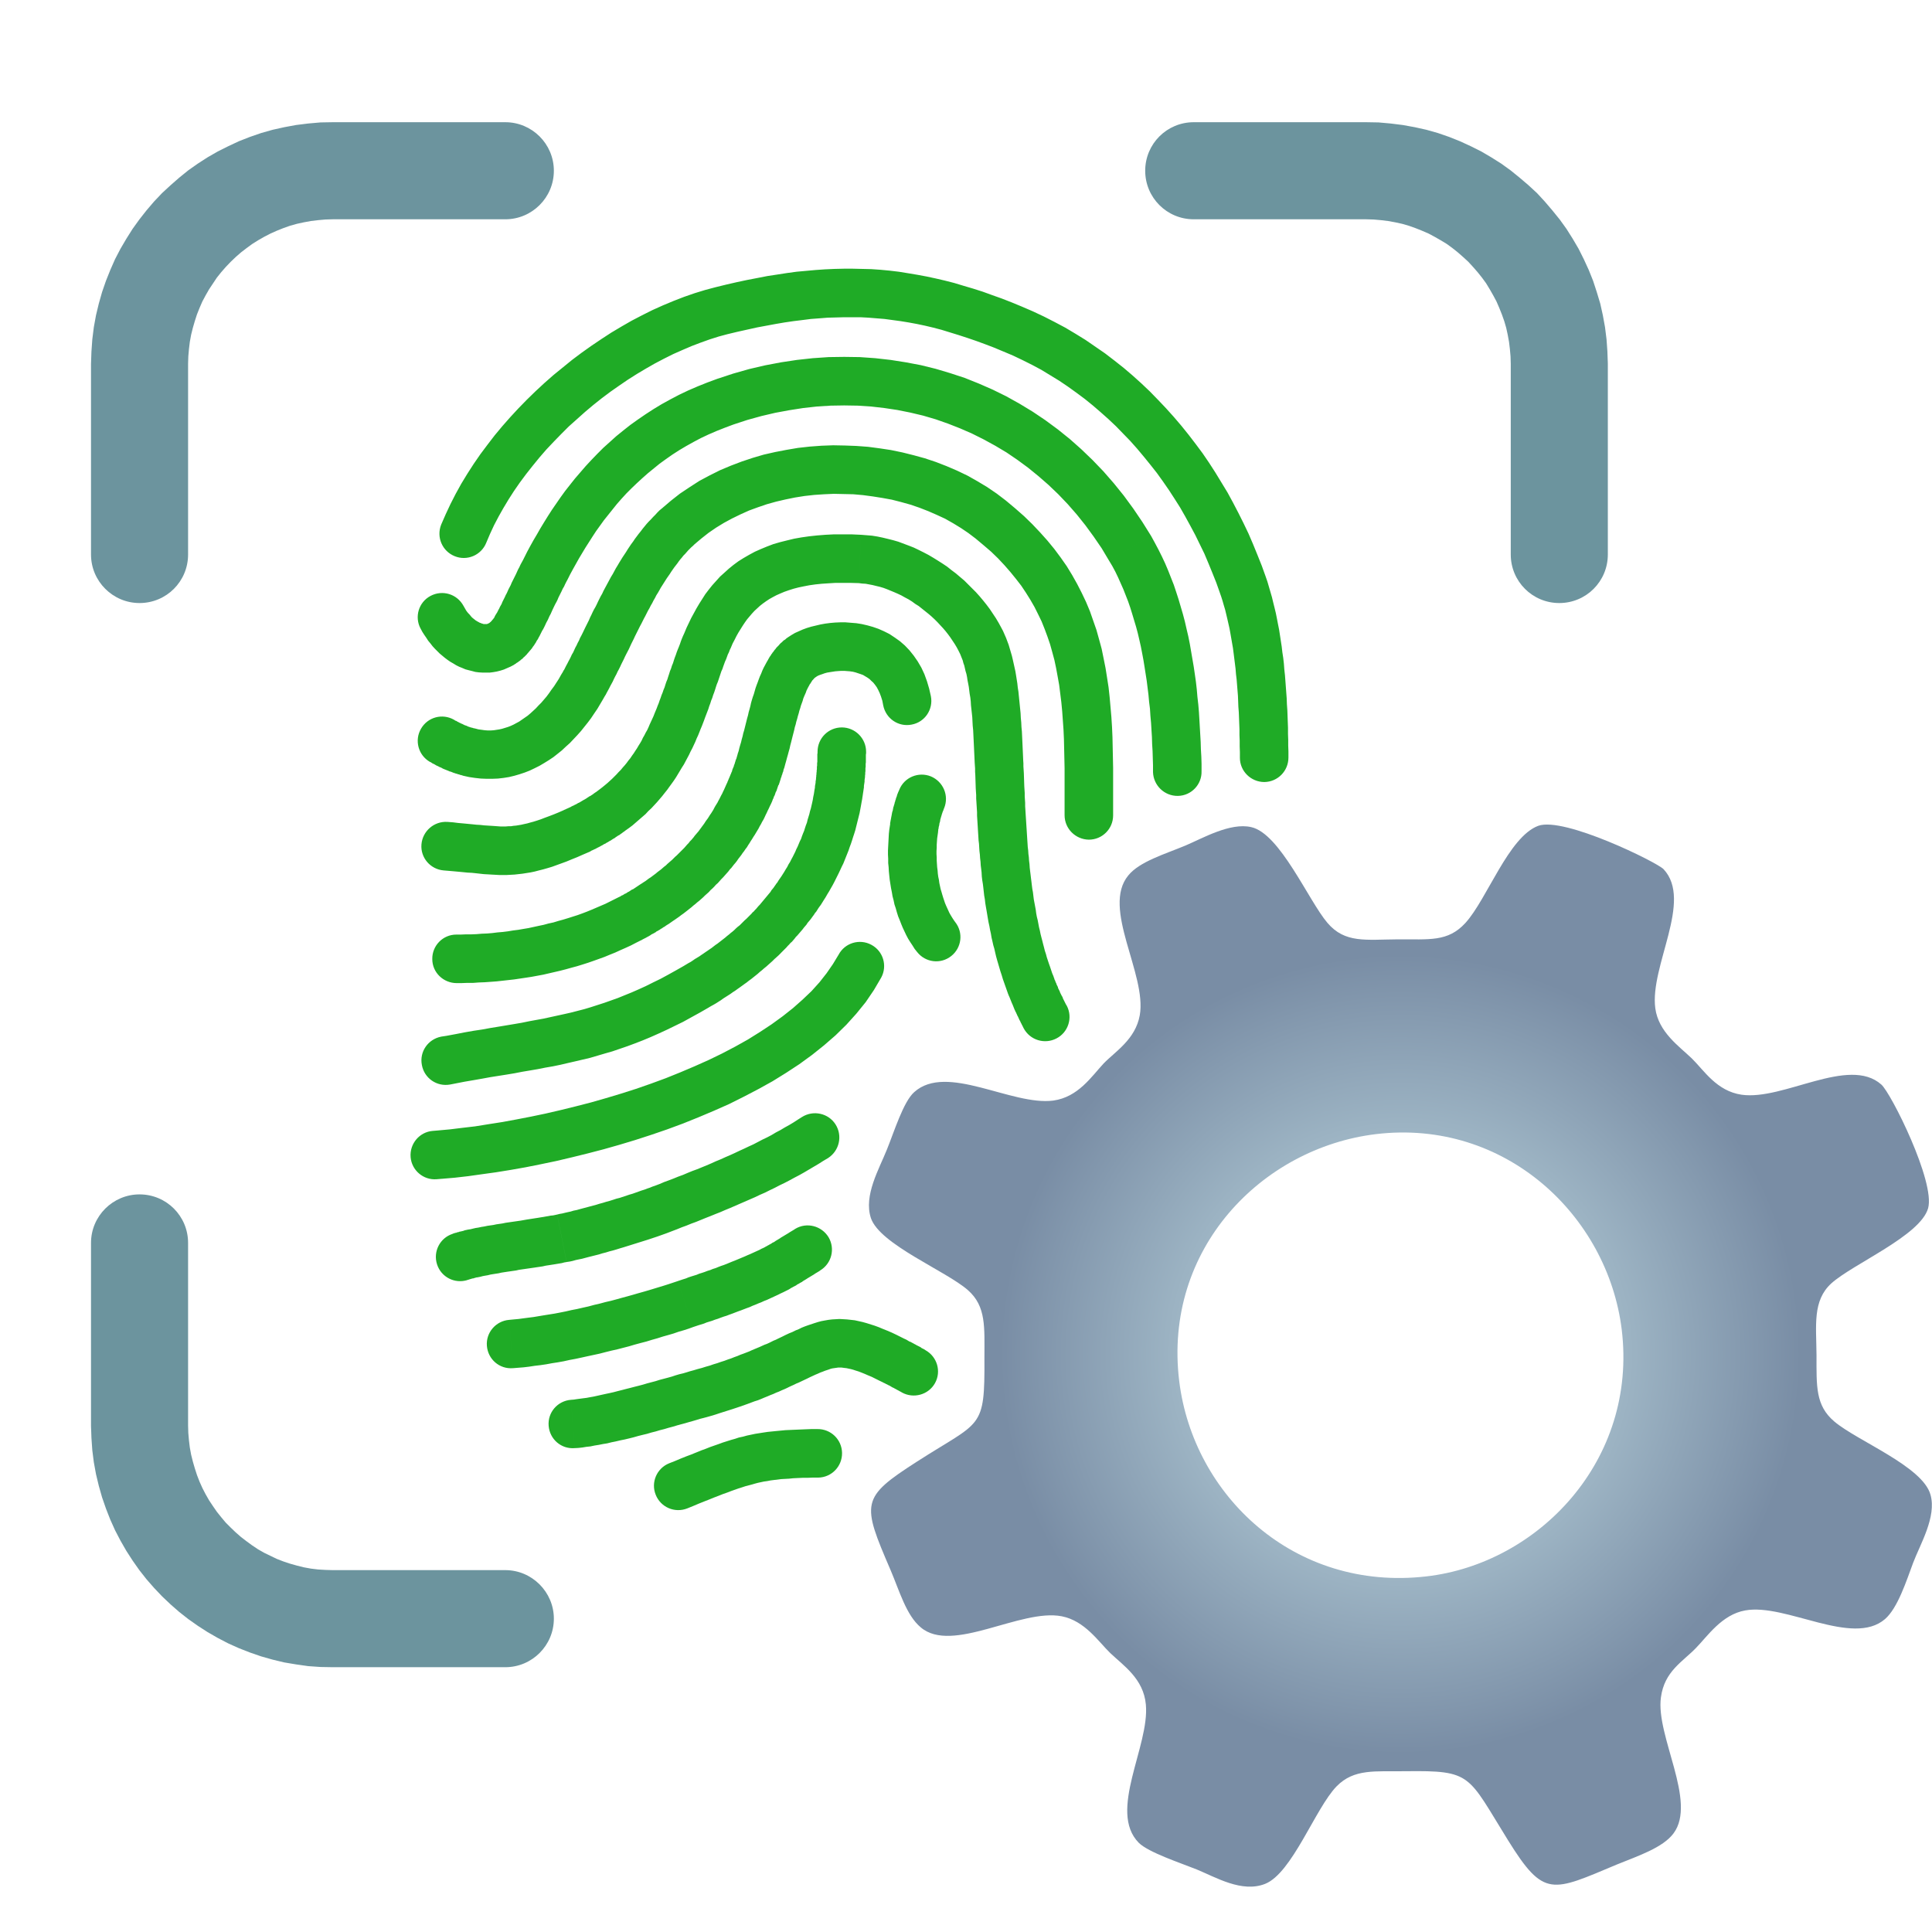 <?xml version="1.0" encoding="UTF-8"?>
<!DOCTYPE svg PUBLIC "-//W3C//DTD SVG 1.0//EN" "http://www.w3.org/TR/2001/REC-SVG-20010904/DTD/svg10.dtd">
<!-- Creator: CorelDRAW -->
<svg xmlns="http://www.w3.org/2000/svg" xml:space="preserve" width="1000px" height="1000px" version="1.0" shape-rendering="geometricPrecision" text-rendering="geometricPrecision" image-rendering="optimizeQuality" fill-rule="evenodd" clip-rule="evenodd"
viewBox="0 0 89.16 89.16"
 xmlns:xlink="http://www.w3.org/1999/xlink"
 xmlns:xodm="http://www.corel.com/coreldraw/odm/2003">
 <defs>
   <radialGradient id="id0" gradientUnits="userSpaceOnUse" gradientTransform="matrix(1 -0 -0 0.999 0 0)" cx="64.63" cy="62.56" r="18.48" fx="64.63" fy="62.56">
    <stop offset="0" stop-opacity="1" stop-color="#CBE6EB"/>
    <stop offset="1" stop-opacity="1" stop-color="#798DA5"/>
   </radialGradient>
 </defs>
 <g id="Layer_x0020_1">
  <rect fill="none" width="89.16" height="89.16"/>
  <g>
   <path fill="#1FAB26" fill-rule="nonzero" d="M55.45 35.59c0.02,0.61 -0.47,1.13 -1.09,1.14 -0.62,0.01 -1.13,-0.48 -1.15,-1.1l2.24 -0.04zm-4.27 -9.72l1.94 -1.14 0 0 0.17 0.31 0.17 0.32 0.16 0.32 0.15 0.32 0.14 0.33 0.13 0.33 0.13 0.33 0.11 0.33 0.11 0.34 0.1 0.34 0.1 0.34 0.09 0.34 0.08 0.35 0.08 0.34 0.07 0.35 0.06 0.35 0.06 0.35 0.06 0.35 0.05 0.34 0.05 0.35 0.04 0.35 0.03 0.35 0.04 0.35 0.03 0.35 0.02 0.34 0.02 0.35 0.02 0.34 0.02 0.35 0.01 0.34 0.02 0.34 0.01 0.33 0 0.34 -2.24 0.04 0 -0.32 -0.01 -0.32 -0.01 -0.33 -0.02 -0.32 -0.01 -0.33 -0.02 -0.32 -0.02 -0.33 -0.03 -0.33 -0.02 -0.32 -0.04 -0.32 -0.03 -0.33 -0.04 -0.32 -0.04 -0.32 -0.05 -0.32 -0.05 -0.32 -0.05 -0.31 -0.06 -0.32 -0.06 -0.31 -0.07 -0.31 -0.07 -0.3 -0.08 -0.3 -0.09 -0.3 -0.09 -0.3 -0.09 -0.29 -0.1 -0.29 -0.11 -0.28 -0.11 -0.28 -0.12 -0.27 -0.12 -0.27 -0.13 -0.27 -0.14 -0.26 -0.15 -0.25 0 0zm0 0c-0.31,-0.54 -0.13,-1.22 0.4,-1.54 0.54,-0.31 1.22,-0.13 1.54,0.4l-1.94 1.14zm-17.33 -6.28l-0.74 -2.11 0 0 0.73 -0.24 0.74 -0.21 0.73 -0.17 0.74 -0.14 0.73 -0.11 0.73 -0.08 0.73 -0.05 0.72 -0.01 0.72 0.01 0.71 0.05 0.71 0.08 0.7 0.11 0.69 0.13 0.69 0.17 0.67 0.2 0.67 0.22 0.65 0.26 0.64 0.28 0.63 0.31 0.61 0.34 0.61 0.37 0.58 0.39 0.57 0.42 0.56 0.45 0.53 0.47 0.52 0.5 0.5 0.52 0.48 0.55 0.46 0.57 0.44 0.6 0.42 0.62 0.4 0.64 -1.94 1.14 -0.34 -0.57 -0.37 -0.54 -0.38 -0.52 -0.4 -0.5 -0.42 -0.48 -0.43 -0.45 -0.45 -0.43 -0.47 -0.41 -0.48 -0.39 -0.49 -0.36 -0.5 -0.34 -0.52 -0.31 -0.53 -0.29 -0.54 -0.27 -0.55 -0.24 -0.56 -0.22 -0.57 -0.2 -0.58 -0.17 -0.59 -0.14 -0.6 -0.12 -0.6 -0.09 -0.61 -0.07 -0.62 -0.04 -0.62 -0.01 -0.63 0.01 -0.63 0.04 -0.63 0.07 -0.64 0.1 -0.65 0.12 -0.64 0.15 -0.65 0.18 -0.64 0.21 0 0zm0 0c-0.59,0.21 -1.23,-0.1 -1.43,-0.69 -0.2,-0.58 0.11,-1.22 0.69,-1.42l0.74 2.11zm-7.66 7.16l-1.99 -1.03 0 0 0.13 -0.26 0.14 -0.26 0.15 -0.27 0.16 -0.27 0.16 -0.28 0.17 -0.28 0.18 -0.29 0.18 -0.28 0.2 -0.29 0.2 -0.29 0.21 -0.29 0.22 -0.28 0.23 -0.29 0.25 -0.29 0.25 -0.29 0.26 -0.28 0.27 -0.28 0.28 -0.28 0.3 -0.27 0.3 -0.27 0.32 -0.26 0.33 -0.26 0.35 -0.25 0.35 -0.24 0.37 -0.24 0.38 -0.23 0.4 -0.22 0.4 -0.21 0.42 -0.2 0.44 -0.19 0.45 -0.18 0.46 -0.17 0.74 2.11 -0.4 0.15 -0.38 0.15 -0.37 0.16 -0.36 0.17 -0.34 0.18 -0.34 0.19 -0.32 0.19 -0.31 0.2 -0.3 0.21 -0.29 0.21 -0.27 0.22 -0.27 0.22 -0.26 0.23 -0.25 0.23 -0.24 0.23 -0.24 0.24 -0.22 0.24 -0.22 0.25 -0.2 0.25 -0.2 0.25 -0.2 0.25 -0.18 0.25 -0.18 0.25 -0.17 0.26 -0.16 0.25 -0.16 0.25 -0.15 0.25 -0.15 0.25 -0.14 0.25 -0.14 0.25 -0.13 0.24 -0.12 0.24 0 0zm0 0c-0.29,0.55 -0.96,0.77 -1.51,0.48 -0.55,-0.28 -0.77,-0.96 -0.48,-1.51l1.99 1.03zm-1.46 2.89l-1.91 -1.16 0 0 0.02 -0.05 0.03 -0.05 0.03 -0.05 0.04 -0.06 0.03 -0.06 0.03 -0.06 0.04 -0.07 0.03 -0.07 0.04 -0.07 0.04 -0.07 0.03 -0.08 0.04 -0.08 0.04 -0.08 0.04 -0.08 0.04 -0.09 0.05 -0.09 0.08 -0.18 0.1 -0.19 0.04 -0.1 0.05 -0.1 0.05 -0.1 0.05 -0.1 0.05 -0.1 0.05 -0.11 0.05 -0.11 0.06 -0.11 0.05 -0.11 0.06 -0.11 0.06 -0.11 0.06 -0.12 1.99 1.03 -0.06 0.11 -0.05 0.1 -0.05 0.11 -0.06 0.1 -0.05 0.11 -0.05 0.1 -0.05 0.1 -0.05 0.1 -0.04 0.1 -0.05 0.1 -0.05 0.09 -0.05 0.1 -0.09 0.19 -0.08 0.18 -0.05 0.09 -0.04 0.09 -0.04 0.09 -0.05 0.09 -0.04 0.08 -0.04 0.09 -0.04 0.08 -0.04 0.08 -0.05 0.08 -0.04 0.08 -0.04 0.08 -0.04 0.08 -0.04 0.07 -0.04 0.08 -0.05 0.07 -0.04 0.08 0 -0.01zm0 0.01c-0.32,0.52 -1.01,0.69 -1.54,0.37 -0.53,-0.32 -0.7,-1.01 -0.37,-1.54l1.91 1.17zm-1.01 1.03l-1.16 -1.92 0 0 0.01 0 0.01 -0.01 0 0 0.01 -0.01 0.01 0 0 -0.01 0.01 0 0 -0.01 0.01 0 0.01 -0.01 0.01 0 0 -0.01 0.01 -0.01 0.01 -0.01 0.01 0 0 -0.01 0.01 -0.01 0.01 -0.01 0.01 -0.01 0.01 -0.01 0 -0.01 0.01 -0.01 0.01 -0.01 0.01 -0.01 0.01 -0.01 0.01 -0.01 0.01 -0.02 0.01 -0.01 0.01 -0.01 0.01 -0.02 0.01 -0.01 0.01 -0.02 1.91 1.16 -0.02 0.04 -0.03 0.04 -0.02 0.04 -0.03 0.04 -0.03 0.04 -0.03 0.04 -0.02 0.04 -0.03 0.03 -0.03 0.04 -0.03 0.03 -0.03 0.04 -0.03 0.03 -0.03 0.04 -0.03 0.03 -0.03 0.04 -0.03 0.03 -0.03 0.03 -0.03 0.03 -0.03 0.03 -0.04 0.03 -0.03 0.04 -0.04 0.03 -0.03 0.02 -0.03 0.03 -0.04 0.03 -0.04 0.03 -0.03 0.02 -0.04 0.03 -0.04 0.02 -0.03 0.03 -0.04 0.02 -0.04 0.03 0 0zm0 0c-0.53,0.32 -1.21,0.15 -1.53,-0.38 -0.32,-0.53 -0.15,-1.22 0.37,-1.54l1.16 1.92zm-4.31 -1.67l1.98 -1.05 0.04 0.07 0.04 0.07 0.04 0.07 0.05 0.07 0.05 0.06 0.05 0.05 0.05 0.06 0.04 0.05 0.05 0.05 0.05 0.04 0.05 0.04 0.05 0.04 0.05 0.03 0.05 0.03 0.04 0.02 0.05 0.03 0.04 0.01 0.04 0.02 0.04 0.01 0.03 0.01 0.03 0.01 0.03 0 0.03 0 0.02 0 0.03 0 0.02 0 0.02 0 0.02 -0.01 0.01 0 0.02 -0.01 0.02 -0.01 0.02 -0.01 1.16 1.92 -0.15 0.08 -0.16 0.07 -0.16 0.07 -0.16 0.05 -0.16 0.04 -0.17 0.03 -0.16 0.02 -0.17 0 -0.16 0 -0.17 -0.01 -0.16 -0.02 -0.15 -0.04 -0.16 -0.04 -0.15 -0.04 -0.14 -0.06 -0.15 -0.06 -0.14 -0.07 -0.13 -0.08 -0.14 -0.08 -0.13 -0.09 -0.12 -0.09 -0.12 -0.1 -0.12 -0.1 -0.11 -0.11 -0.11 -0.11 -0.11 -0.12 -0.1 -0.13 -0.1 -0.12 -0.09 -0.14 -0.09 -0.13 -0.09 -0.14 -0.08 -0.15zm0 0c-0.29,-0.54 -0.09,-1.22 0.46,-1.51 0.55,-0.29 1.22,-0.09 1.52,0.46l-1.98 1.05zm40.05 5.95c0,0.62 -0.49,1.12 -1.11,1.13 -0.62,0 -1.13,-0.5 -1.13,-1.12l2.24 -0.01zm-3.17 -7.62l2.12 -0.73 0 0 0.08 0.23 0.07 0.24 0.07 0.24 0.07 0.24 0.06 0.25 0.06 0.24 0.06 0.25 0.05 0.25 0.05 0.26 0.05 0.25 0.04 0.26 0.04 0.26 0.04 0.26 0.03 0.26 0.04 0.26 0.03 0.26 0.02 0.27 0.03 0.27 0.02 0.26 0.02 0.27 0.02 0.27 0.02 0.27 0.01 0.27 0.02 0.28 0.01 0.27 0.01 0.27 0.01 0.27 0 0.28 0.01 0.27 0 0.27 0.01 0.27 0 0.28 -2.24 0.01 0 -0.26 -0.01 -0.27 0 -0.26 -0.01 -0.26 0 -0.26 -0.01 -0.26 -0.01 -0.26 -0.01 -0.26 -0.02 -0.26 -0.01 -0.26 -0.01 -0.25 -0.02 -0.25 -0.02 -0.25 -0.02 -0.25 -0.03 -0.25 -0.02 -0.25 -0.03 -0.24 -0.03 -0.24 -0.03 -0.24 -0.03 -0.23 -0.04 -0.23 -0.04 -0.23 -0.04 -0.23 -0.04 -0.22 -0.05 -0.22 -0.05 -0.22 -0.05 -0.21 -0.05 -0.21 -0.06 -0.2 -0.06 -0.21 -0.06 -0.19 -0.07 -0.2 0 0zm0 0c-0.2,-0.58 0.11,-1.22 0.69,-1.42 0.59,-0.2 1.22,0.1 1.43,0.69l-2.12 0.73zm-9.99 -11.12l0.86 -2.07 0 0 0.51 0.22 0.51 0.24 0.49 0.25 0.49 0.26 0.47 0.28 0.47 0.29 0.45 0.31 0.45 0.31 0.43 0.33 0.43 0.34 0.41 0.35 0.4 0.36 0.39 0.37 0.38 0.39 0.37 0.39 0.36 0.4 0.35 0.41 0.33 0.41 0.33 0.43 0.32 0.43 0.3 0.44 0.29 0.45 0.28 0.46 0.28 0.46 0.25 0.46 0.25 0.48 0.24 0.48 0.23 0.48 0.21 0.49 0.2 0.49 0.2 0.5 0.18 0.5 -2.12 0.73 -0.16 -0.45 -0.18 -0.45 -0.18 -0.44 -0.19 -0.45 -0.21 -0.43 -0.21 -0.43 -0.23 -0.43 -0.23 -0.42 -0.24 -0.42 -0.26 -0.41 -0.26 -0.4 -0.27 -0.39 -0.28 -0.39 -0.3 -0.38 -0.3 -0.37 -0.31 -0.37 -0.32 -0.36 -0.33 -0.34 -0.33 -0.34 -0.35 -0.33 -0.36 -0.32 -0.36 -0.31 -0.37 -0.3 -0.39 -0.29 -0.39 -0.28 -0.4 -0.27 -0.41 -0.25 -0.41 -0.25 -0.43 -0.23 -0.44 -0.22 -0.44 -0.21 -0.45 -0.19 0 0zm0 0c-0.57,-0.24 -0.84,-0.9 -0.61,-1.47 0.24,-0.57 0.89,-0.84 1.47,-0.6l-0.86 2.07zm-12.72 -0.8l-0.54 -2.17 0 0 0.49 -0.12 0.48 -0.11 0.47 -0.1 0.47 -0.09 0.46 -0.09 0.46 -0.07 0.45 -0.07 0.44 -0.06 0.44 -0.04 0.44 -0.04 0.43 -0.03 0.44 -0.02 0.43 -0.01 0.42 0 0.43 0.01 0.42 0.01 0.43 0.03 0.42 0.04 0.42 0.05 0.43 0.07 0.42 0.07 0.43 0.08 0.42 0.09 0.43 0.1 0.43 0.11 0.43 0.13 0.44 0.13 0.44 0.14 0.44 0.16 0.45 0.16 0.46 0.18 0.46 0.19 -0.86 2.07 -0.43 -0.18 -0.42 -0.16 -0.41 -0.15 -0.41 -0.14 -0.4 -0.13 -0.39 -0.12 -0.39 -0.12 -0.38 -0.1 -0.38 -0.09 -0.38 -0.08 -0.38 -0.07 -0.37 -0.06 -0.37 -0.05 -0.37 -0.05 -0.37 -0.03 -0.37 -0.03 -0.37 -0.02 -0.37 0 -0.38 0 -0.37 0.01 -0.39 0.01 -0.38 0.03 -0.4 0.03 -0.39 0.05 -0.41 0.05 -0.41 0.06 -0.41 0.07 -0.43 0.08 -0.43 0.08 -0.45 0.1 -0.45 0.1 -0.46 0.11 0 0zm0 0c-0.6,0.15 -1.21,-0.21 -1.36,-0.81 -0.14,-0.6 0.22,-1.21 0.82,-1.36l0.54 2.17zm-11.14 9.63l-2.08 -0.84 0.21 -0.48 0.22 -0.47 0.24 -0.47 0.26 -0.47 0.28 -0.46 0.29 -0.45 0.31 -0.45 0.33 -0.44 0.33 -0.43 0.35 -0.42 0.37 -0.42 0.37 -0.4 0.39 -0.4 0.4 -0.39 0.41 -0.38 0.42 -0.37 0.43 -0.35 0.43 -0.35 0.44 -0.33 0.45 -0.32 0.46 -0.31 0.46 -0.3 0.47 -0.28 0.47 -0.27 0.48 -0.25 0.48 -0.24 0.49 -0.22 0.48 -0.2 0.49 -0.19 0.49 -0.17 0.49 -0.15 0.49 -0.13 0.54 2.17 -0.41 0.11 -0.41 0.13 -0.42 0.15 -0.42 0.16 -0.42 0.18 -0.43 0.19 -0.42 0.21 -0.42 0.22 -0.42 0.24 -0.42 0.25 -0.41 0.26 -0.41 0.28 -0.4 0.28 -0.4 0.3 -0.39 0.31 -0.38 0.32 -0.38 0.34 -0.37 0.33 -0.35 0.35 -0.35 0.36 -0.34 0.36 -0.32 0.37 -0.31 0.38 -0.3 0.38 -0.29 0.39 -0.27 0.39 -0.25 0.39 -0.24 0.4 -0.22 0.39 -0.21 0.4 -0.19 0.41 -0.17 0.4zm0 0c-0.23,0.57 -0.88,0.85 -1.45,0.62 -0.58,-0.23 -0.86,-0.88 -0.63,-1.46l2.08 0.84zm15.28 40.9c0.62,-0.01 1.13,0.48 1.14,1.1 0.01,0.62 -0.48,1.13 -1.1,1.14l-0.04 -2.24zm-6 3.66l-0.84 -2.08 0.28 -0.11 0.26 -0.11 0.25 -0.1 0.24 -0.09 0.22 -0.09 0.22 -0.09 0.22 -0.08 0.2 -0.08 0.2 -0.07 0.2 -0.07 0.19 -0.07 0.19 -0.06 0.19 -0.06 0.18 -0.05 0.18 -0.06 0.19 -0.04 0.18 -0.05 0.19 -0.04 0.19 -0.04 0.19 -0.03 0.19 -0.03 0.2 -0.03 0.2 -0.02 0.2 -0.02 0.21 -0.02 0.21 -0.02 0.23 -0.01 0.23 -0.01 0.24 -0.01 0.24 -0.01 0.26 -0.01 0.27 0 0.04 2.24 -0.26 0 -0.24 0.01 -0.23 0 -0.22 0.01 -0.21 0.01 -0.19 0.02 -0.19 0.01 -0.18 0.01 -0.16 0.02 -0.16 0.02 -0.16 0.02 -0.15 0.03 -0.15 0.02 -0.14 0.03 -0.14 0.03 -0.15 0.04 -0.14 0.04 -0.15 0.04 -0.15 0.04 -0.15 0.05 -0.16 0.05 -0.17 0.06 -0.17 0.06 -0.18 0.07 -0.2 0.07 -0.2 0.08 -0.21 0.08 -0.22 0.09 -0.23 0.09 -0.25 0.1 -0.26 0.11 -0.27 0.11zm0 0c-0.58,0.23 -1.23,-0.05 -1.46,-0.63 -0.23,-0.57 0.05,-1.22 0.62,-1.45l0.84 2.08zm10.99 -7.3c0.54,0.3 0.74,0.98 0.44,1.52 -0.3,0.54 -0.99,0.73 -1.53,0.43l1.09 -1.95zm-1.91 1.51l1.01 -2 0.01 0 0.05 0.03 0.05 0.03 0.05 0.03 0.06 0.02 0.05 0.03 0.06 0.03 0.05 0.03 0.06 0.03 0.05 0.03 0.06 0.03 0.06 0.03 0.06 0.03 0.05 0.04 0.06 0.03 0.06 0.03 0.06 0.04 -1.09 1.95 -0.05 -0.03 -0.06 -0.03 -0.05 -0.03 -0.06 -0.03 -0.05 -0.03 -0.06 -0.03 -0.05 -0.03 -0.05 -0.02 -0.05 -0.03 -0.05 -0.03 -0.05 -0.03 -0.05 -0.02 -0.05 -0.03 -0.05 -0.02 -0.05 -0.03 -0.05 -0.02 0.01 0zm-0.01 0c-0.55,-0.28 -0.76,-0.96 -0.48,-1.51 0.28,-0.55 0.96,-0.77 1.51,-0.49l-1.03 2zm-3.56 -0.19l-0.96 -2.03 0 0 0.15 -0.07 0.15 -0.06 0.14 -0.07 0.15 -0.06 0.14 -0.07 0.15 -0.06 0.14 -0.05 0.15 -0.05 0.15 -0.05 0.16 -0.05 0.15 -0.04 0.16 -0.03 0.17 -0.03 0.17 -0.02 0.17 -0.01 0.17 -0.01 0.18 0.01 0.17 0.01 0.18 0.02 0.18 0.02 0.18 0.04 0.18 0.04 0.18 0.05 0.19 0.06 0.19 0.06 0.19 0.07 0.19 0.08 0.2 0.08 0.21 0.09 0.21 0.1 0.22 0.11 0.22 0.11 -1.01 2 -0.21 -0.1 -0.18 -0.09 -0.18 -0.09 -0.17 -0.07 -0.16 -0.07 -0.15 -0.06 -0.13 -0.05 -0.13 -0.04 -0.12 -0.04 -0.11 -0.03 -0.1 -0.02 -0.09 -0.02 -0.09 -0.01 -0.08 -0.01 -0.07 -0.01 -0.08 0 -0.06 0 -0.07 0.01 -0.07 0.01 -0.07 0.01 -0.07 0.01 -0.08 0.02 -0.08 0.03 -0.09 0.03 -0.09 0.03 -0.1 0.04 -0.11 0.04 -0.11 0.05 -0.12 0.05 -0.13 0.06 -0.13 0.06 -0.14 0.07 0 0zm0 0c-0.56,0.26 -1.23,0.02 -1.49,-0.53 -0.27,-0.56 -0.03,-1.23 0.53,-1.5l0.96 2.03zm-4.62 1.77l-0.61 -2.16 0 0 0.2 -0.06 0.19 -0.05 0.19 -0.06 0.18 -0.05 0.17 -0.06 0.17 -0.05 0.17 -0.06 0.16 -0.05 0.16 -0.06 0.15 -0.05 0.15 -0.06 0.14 -0.05 0.14 -0.06 0.14 -0.05 0.13 -0.05 0.13 -0.05 0.13 -0.06 0.12 -0.05 0.12 -0.05 0.12 -0.05 0.11 -0.05 0.11 -0.05 0.11 -0.04 0.11 -0.05 0.1 -0.05 0.1 -0.05 0.1 -0.04 0.1 -0.05 0.19 -0.09 0.18 -0.09 0.96 2.03 -0.19 0.09 -0.19 0.09 -0.1 0.04 -0.1 0.05 -0.11 0.05 -0.11 0.05 -0.12 0.06 -0.11 0.05 -0.12 0.05 -0.13 0.06 -0.13 0.05 -0.13 0.06 -0.13 0.05 -0.14 0.06 -0.15 0.06 -0.14 0.06 -0.15 0.06 -0.16 0.05 -0.16 0.06 -0.16 0.06 -0.17 0.06 -0.17 0.06 -0.18 0.06 -0.18 0.06 -0.19 0.06 -0.19 0.06 -0.19 0.06 -0.21 0.07 -0.2 0.06 -0.21 0.06 0 0zm0 0c-0.6,0.16 -1.22,-0.19 -1.38,-0.78 -0.17,-0.6 0.18,-1.21 0.77,-1.38l0.61 2.16zm-6.09 1.43l-0.17 -2.23 0.13 -0.01 0.13 -0.02 0.15 -0.02 0.15 -0.02 0.16 -0.02 0.16 -0.03 0.17 -0.03 0.18 -0.04 0.18 -0.04 0.18 -0.04 0.19 -0.04 0.18 -0.04 0.19 -0.05 0.2 -0.05 0.19 -0.05 0.2 -0.05 0.19 -0.05 0.2 -0.05 0.19 -0.05 0.2 -0.06 0.19 -0.05 0.19 -0.05 0.19 -0.06 0.19 -0.05 0.19 -0.05 0.18 -0.05 0.18 -0.06 0.17 -0.05 0.17 -0.04 0.17 -0.05 0.16 -0.05 0.15 -0.04 0.61 2.16 -0.15 0.04 -0.16 0.04 -0.16 0.05 -0.17 0.05 -0.18 0.05 -0.17 0.05 -0.19 0.05 -0.18 0.05 -0.2 0.06 -0.19 0.05 -0.2 0.06 -0.2 0.05 -0.2 0.06 -0.2 0.05 -0.2 0.06 -0.21 0.05 -0.2 0.05 -0.21 0.06 -0.2 0.05 -0.21 0.05 -0.2 0.04 -0.21 0.05 -0.2 0.04 -0.2 0.05 -0.19 0.03 -0.2 0.04 -0.19 0.03 -0.19 0.04 -0.19 0.02 -0.18 0.03 -0.18 0.02 -0.18 0.01zm0 0c-0.62,0.05 -1.15,-0.41 -1.2,-1.03 -0.05,-0.62 0.41,-1.15 1.03,-1.2l0.17 2.23zm10.18 -10.12c0.53,-0.32 1.22,-0.14 1.54,0.39 0.31,0.53 0.14,1.21 -0.39,1.53l-1.15 -1.92zm-0.54 2.92l-1 -2.01 0 0 0.05 -0.02 0.04 -0.02 0.04 -0.02 0.05 -0.03 0.04 -0.02 0.05 -0.03 0.04 -0.02 0.05 -0.03 0.04 -0.02 0.05 -0.03 0.04 -0.03 0.05 -0.02 0.05 -0.03 0.04 -0.03 0.05 -0.03 0.05 -0.03 0.05 -0.03 0.05 -0.03 0.04 -0.03 0.05 -0.03 0.1 -0.06 0.1 -0.06 0.05 -0.03 0.05 -0.03 0.06 -0.04 0.05 -0.03 0.05 -0.03 0.05 -0.03 0.05 -0.03 0.06 -0.04 1.15 1.92 -0.04 0.03 -0.05 0.03 -0.05 0.03 -0.05 0.03 -0.05 0.03 -0.04 0.03 -0.05 0.03 -0.05 0.03 -0.1 0.06 -0.1 0.06 -0.06 0.04 -0.05 0.03 -0.05 0.03 -0.05 0.03 -0.05 0.04 -0.06 0.03 -0.05 0.03 -0.05 0.03 -0.06 0.03 -0.05 0.04 -0.06 0.03 -0.06 0.03 -0.05 0.03 -0.06 0.03 -0.06 0.04 -0.05 0.03 -0.06 0.03 -0.06 0.03 -0.06 0.03 -0.06 0.03 0 0zm0 0c-0.56,0.28 -1.23,0.05 -1.5,-0.51 -0.28,-0.55 -0.05,-1.22 0.5,-1.5l1 2.01zm-4.17 1.61l-0.71 -2.12 0 0 0.12 -0.04 0.12 -0.04 0.13 -0.04 0.12 -0.05 0.12 -0.04 0.13 -0.04 0.13 -0.04 0.12 -0.05 0.13 -0.04 0.12 -0.04 0.13 -0.05 0.13 -0.04 0.12 -0.05 0.13 -0.04 0.12 -0.05 0.13 -0.05 0.12 -0.04 0.13 -0.05 0.12 -0.05 0.12 -0.05 0.13 -0.05 0.12 -0.05 0.12 -0.05 0.12 -0.05 0.12 -0.05 0.11 -0.05 0.12 -0.05 0.11 -0.05 0.11 -0.05 0.11 -0.05 0.11 -0.05 0.11 -0.06 1 2.01 -0.13 0.06 -0.12 0.06 -0.13 0.06 -0.13 0.06 -0.13 0.06 -0.13 0.06 -0.13 0.05 -0.13 0.06 -0.13 0.05 -0.14 0.06 -0.13 0.05 -0.13 0.06 -0.14 0.05 -0.13 0.05 -0.13 0.05 -0.14 0.05 -0.13 0.05 -0.13 0.05 -0.14 0.05 -0.13 0.05 -0.13 0.04 -0.14 0.05 -0.13 0.05 -0.13 0.04 -0.13 0.05 -0.13 0.04 -0.13 0.04 -0.12 0.05 -0.13 0.04 -0.13 0.04 -0.12 0.04 -0.12 0.04 0 0zm0 0c-0.59,0.2 -1.22,-0.12 -1.42,-0.71 -0.19,-0.58 0.12,-1.22 0.71,-1.41l0.71 2.12zm-8.32 1.9l-0.17 -2.23 0.21 -0.02 0.22 -0.02 0.22 -0.03 0.23 -0.03 0.24 -0.03 0.24 -0.04 0.24 -0.04 0.25 -0.04 0.25 -0.04 0.26 -0.05 0.25 -0.05 0.26 -0.06 0.26 -0.05 0.26 -0.06 0.27 -0.06 0.26 -0.07 0.26 -0.06 0.26 -0.07 0.26 -0.06 0.26 -0.07 0.25 -0.07 0.26 -0.07 0.25 -0.07 0.24 -0.07 0.25 -0.07 0.24 -0.07 0.23 -0.07 0.23 -0.07 0.23 -0.07 0.22 -0.07 0.21 -0.07 0.21 -0.07 0.71 2.12 -0.22 0.08 -0.22 0.07 -0.24 0.07 -0.23 0.08 -0.24 0.07 -0.25 0.07 -0.25 0.08 -0.25 0.07 -0.26 0.08 -0.27 0.07 -0.26 0.07 -0.27 0.08 -0.27 0.07 -0.27 0.07 -0.27 0.06 -0.28 0.07 -0.27 0.07 -0.28 0.06 -0.28 0.06 -0.27 0.06 -0.28 0.06 -0.27 0.05 -0.27 0.06 -0.28 0.05 -0.26 0.04 -0.27 0.05 -0.27 0.04 -0.26 0.03 -0.26 0.04 -0.25 0.03 -0.25 0.02 -0.25 0.02zm0 0c-0.62,0.05 -1.15,-0.41 -1.2,-1.03 -0.05,-0.61 0.41,-1.15 1.03,-1.2l0.17 2.23zm-2.09 -4.07c-0.59,0.19 -1.22,-0.13 -1.41,-0.72 -0.19,-0.59 0.13,-1.22 0.72,-1.41l0.69 2.13zm-0.01 -2.32l0.5 2.19 0 0 -0.04 0.01 -0.03 0 -0.04 0.01 -0.03 0.01 -0.04 0.01 -0.03 0.01 -0.03 0.01 -0.04 0 -0.01 0.01 -0.02 0 -0.01 0.01 -0.01 0 -0.02 0 -0.01 0.01 -0.02 0 -0.01 0.01 -0.01 0 -0.01 0 -0.02 0.01 -0.01 0 -0.01 0.01 -0.02 0 -0.01 0 -0.01 0.01 -0.69 -2.13 0.02 -0.01 0.02 -0.01 0.02 0 0.02 -0.01 0.02 -0.01 0.02 0 0.02 -0.01 0.03 0 0.02 -0.01 0.01 -0.01 0.03 0 0.02 -0.01 0.02 0 0.02 -0.01 0.02 -0.01 0.02 0 0.04 -0.01 0.05 -0.01 0.04 -0.01 0.04 -0.01 0.05 -0.02 0.04 -0.01 0.05 -0.01 0.04 -0.01 0 0zm0 0c0.6,-0.13 1.2,0.24 1.34,0.85 0.14,0.6 -0.24,1.2 -0.84,1.34l-0.5 -2.19zm4.14 -0.7l0.44 2.19 0.01 0 -0.12 0.02 -0.11 0.03 -0.12 0.02 -0.12 0.02 -0.12 0.02 -0.13 0.02 -0.13 0.02 -0.13 0.02 -0.13 0.03 -0.13 0.02 -0.14 0.02 -0.13 0.02 -0.28 0.04 -0.28 0.04 -0.14 0.02 -0.13 0.03 -0.14 0.02 -0.14 0.02 -0.14 0.02 -0.13 0.02 -0.13 0.02 -0.13 0.03 -0.13 0.02 -0.13 0.02 -0.12 0.02 -0.12 0.03 -0.12 0.02 -0.11 0.02 -0.11 0.03 -0.1 0.02 -0.5 -2.19 0.13 -0.02 0.12 -0.03 0.13 -0.03 0.13 -0.02 0.14 -0.03 0.13 -0.02 0.14 -0.03 0.14 -0.02 0.14 -0.02 0.14 -0.03 0.14 -0.02 0.14 -0.02 0.14 -0.03 0.14 -0.02 0.14 -0.02 0.14 -0.02 0.28 -0.04 0.28 -0.05 0.13 -0.02 0.13 -0.02 0.13 -0.02 0.13 -0.02 0.12 -0.02 0.13 -0.02 0.11 -0.02 0.12 -0.02 0.1 -0.02 0.11 -0.01 0.1 -0.02 0.09 -0.02 0 0zm0 0c0.61,-0.13 1.2,0.27 1.32,0.87 0.12,0.61 -0.27,1.2 -0.87,1.32l-0.45 -2.19zm4.52 -1.33l0.8 2.09 0 0 -0.13 0.05 -0.13 0.05 -0.14 0.05 -0.14 0.05 -0.14 0.05 -0.15 0.05 -0.15 0.05 -0.15 0.05 -0.16 0.05 -0.16 0.05 -0.16 0.05 -0.16 0.05 -0.16 0.05 -0.16 0.05 -0.16 0.05 -0.17 0.05 -0.16 0.05 -0.17 0.05 -0.16 0.04 -0.16 0.05 -0.16 0.04 -0.16 0.05 -0.16 0.04 -0.16 0.04 -0.16 0.04 -0.15 0.04 -0.15 0.04 -0.15 0.03 -0.14 0.03 -0.14 0.04 -0.14 0.03 -0.14 0.02 -0.44 -2.19 0.12 -0.03 0.12 -0.02 0.12 -0.03 0.13 -0.03 0.14 -0.03 0.13 -0.04 0.15 -0.03 0.14 -0.04 0.15 -0.04 0.15 -0.04 0.15 -0.04 0.15 -0.04 0.15 -0.04 0.16 -0.05 0.15 -0.04 0.16 -0.05 0.15 -0.04 0.16 -0.05 0.15 -0.05 0.16 -0.04 0.15 -0.05 0.15 -0.05 0.15 -0.05 0.14 -0.04 0.14 -0.05 0.14 -0.05 0.14 -0.05 0.13 -0.04 0.13 -0.05 0.12 -0.04 0.12 -0.05 0.12 -0.04 0 0zm0 0c0.57,-0.22 1.22,0.06 1.44,0.64 0.23,0.58 -0.06,1.23 -0.64,1.45l-0.8 -2.09zm6.78 -3.17l1.21 1.89 -0.22 0.13 -0.22 0.14 -0.22 0.13 -0.22 0.13 -0.22 0.13 -0.23 0.13 -0.23 0.12 -0.22 0.12 -0.23 0.12 -0.23 0.11 -0.23 0.12 -0.23 0.11 -0.22 0.11 -0.23 0.1 -0.23 0.11 -0.23 0.1 -0.23 0.1 -0.23 0.1 -0.23 0.1 -0.23 0.1 -0.22 0.09 -0.23 0.1 -0.23 0.09 -0.22 0.09 -0.23 0.09 -0.22 0.09 -0.22 0.09 -0.22 0.08 -0.22 0.09 -0.22 0.08 -0.22 0.09 -0.21 0.08 -0.8 -2.09 0.21 -0.08 0.21 -0.09 0.22 -0.08 0.21 -0.08 0.22 -0.09 0.22 -0.08 0.21 -0.09 0.22 -0.09 0.22 -0.08 0.22 -0.09 0.22 -0.09 0.21 -0.09 0.22 -0.1 0.22 -0.09 0.22 -0.1 0.21 -0.09 0.22 -0.1 0.21 -0.1 0.22 -0.1 0.21 -0.1 0.22 -0.1 0.21 -0.11 0.21 -0.11 0.21 -0.1 0.21 -0.11 0.2 -0.12 0.21 -0.11 0.2 -0.12 0.2 -0.11 0.2 -0.12 0.2 -0.13 0.19 -0.12zm0 0c0.52,-0.33 1.22,-0.18 1.55,0.34 0.33,0.52 0.18,1.21 -0.34,1.55l-1.21 -1.89zm-16.86 2.87c-0.61,0.05 -1.15,-0.41 -1.2,-1.02 -0.05,-0.62 0.41,-1.16 1.02,-1.21l0.18 2.23zm0.24 -0.02l-0.24 0.02 -0.18 -2.23 0.24 -0.02 0.19 2.23 -0.01 0zm-0.18 -2.23c0.62,-0.05 1.16,0.41 1.21,1.03 0.05,0.61 -0.41,1.15 -1.03,1.2l-0.18 -2.23zm18.49 -8.11l1.97 1.05 -0.34 0.58 -0.38 0.56 -0.43 0.53 -0.46 0.51 -0.5 0.49 -0.53 0.46 -0.55 0.44 -0.59 0.43 -0.61 0.4 -0.63 0.39 -0.65 0.36 -0.67 0.35 -0.68 0.34 -0.7 0.31 -0.71 0.3 -0.72 0.29 -0.73 0.27 -0.73 0.25 -0.74 0.24 -0.73 0.22 -0.74 0.21 -0.73 0.19 -0.73 0.18 -0.72 0.17 -0.72 0.15 -0.7 0.14 -0.68 0.12 -0.68 0.11 -0.65 0.09 -0.64 0.09 -0.61 0.07 -0.59 0.05 -0.19 -2.23 0.55 -0.05 0.57 -0.07 0.6 -0.07 0.62 -0.1 0.64 -0.1 0.65 -0.12 0.67 -0.13 0.67 -0.14 0.69 -0.16 0.69 -0.17 0.7 -0.18 0.7 -0.2 0.7 -0.21 0.69 -0.22 0.69 -0.24 0.68 -0.25 0.67 -0.27 0.66 -0.28 0.65 -0.29 0.62 -0.3 0.61 -0.32 0.59 -0.33 0.56 -0.35 0.53 -0.35 0.51 -0.37 0.48 -0.38 0.44 -0.39 0.41 -0.39 0.37 -0.41 0.33 -0.42 0.29 -0.42 0.26 -0.43zm0 0c0.29,-0.55 0.97,-0.75 1.51,-0.46 0.55,0.29 0.75,0.97 0.46,1.51l-1.97 -1.05zm10.53 2.35c0.29,0.55 0.07,1.23 -0.47,1.51 -0.55,0.29 -1.23,0.08 -1.52,-0.47l1.99 -1.04zm-0.04 -0.06l0.04 0.06 -1.99 1.04 -0.03 -0.06 1.98 -1.04 0 0zm-1.98 1.04c-0.29,-0.55 -0.08,-1.23 0.47,-1.51 0.55,-0.29 1.23,-0.08 1.51,0.47l-1.98 1.04zm-0.69 -1.53l2.1 -0.8 0 0 0.01 0.04 0.02 0.04 0.01 0.05 0.02 0.04 0.02 0.04 0.01 0.04 0.02 0.04 0.02 0.04 0.01 0.04 0.02 0.04 0.02 0.04 0.02 0.04 0.01 0.05 0.02 0.04 0.02 0.04 0.02 0.04 0.02 0.04 0.01 0.04 0.02 0.04 0.02 0.04 0.02 0.04 0.02 0.04 0.02 0.03 0.02 0.04 0.01 0.04 0.02 0.04 0.02 0.04 0.02 0.04 0.02 0.04 0.02 0.04 0.02 0.04 0.02 0.04 -1.98 1.04 -0.02 -0.05 -0.03 -0.04 -0.02 -0.05 -0.03 -0.05 -0.02 -0.05 -0.02 -0.04 -0.03 -0.05 -0.02 -0.05 -0.02 -0.04 -0.02 -0.05 -0.03 -0.05 -0.02 -0.05 -0.02 -0.04 -0.02 -0.05 -0.03 -0.05 -0.02 -0.05 -0.02 -0.04 -0.02 -0.05 -0.02 -0.05 -0.02 -0.05 -0.02 -0.05 -0.02 -0.05 -0.02 -0.04 -0.02 -0.05 -0.02 -0.05 -0.02 -0.05 -0.02 -0.05 -0.02 -0.05 -0.02 -0.05 -0.02 -0.04 -0.02 -0.05 -0.02 -0.05 0 0zm0 0c-0.22,-0.58 0.07,-1.23 0.65,-1.45 0.58,-0.22 1.23,0.07 1.45,0.65l-2.1 0.8zm-1.22 -5.59l2.22 -0.24 0 0 0.02 0.17 0.02 0.16 0.02 0.17 0.02 0.16 0.02 0.17 0.02 0.16 0.03 0.16 0.02 0.17 0.02 0.16 0.03 0.16 0.03 0.16 0.03 0.16 0.02 0.16 0.03 0.16 0.04 0.16 0.03 0.16 0.03 0.16 0.04 0.16 0.03 0.15 0.04 0.16 0.04 0.15 0.04 0.16 0.04 0.15 0.04 0.16 0.05 0.15 0.04 0.15 0.05 0.15 0.05 0.15 0.05 0.14 0.05 0.15 0.05 0.15 0.06 0.14 -2.1 0.8 -0.06 -0.17 -0.06 -0.17 -0.06 -0.17 -0.06 -0.17 -0.05 -0.17 -0.06 -0.18 -0.05 -0.17 -0.05 -0.17 -0.05 -0.17 -0.05 -0.18 -0.04 -0.17 -0.04 -0.18 -0.05 -0.17 -0.04 -0.18 -0.04 -0.17 -0.03 -0.18 -0.04 -0.18 -0.03 -0.17 -0.04 -0.18 -0.03 -0.17 -0.03 -0.18 -0.03 -0.18 -0.03 -0.17 -0.03 -0.18 -0.02 -0.18 -0.03 -0.17 -0.02 -0.18 -0.02 -0.18 -0.02 -0.17 -0.03 -0.18 -0.02 -0.17 -0.01 -0.18 0 0zm0 0c-0.07,-0.61 0.38,-1.17 0.99,-1.23 0.62,-0.07 1.17,0.38 1.23,0.99l-2.22 0.24zm-0.32 -5.1l2.24 -0.09 0 0 0.01 0.15 0 0.14 0.01 0.15 0.01 0.16 0.01 0.3 0.01 0.3 0.01 0.16 0.01 0.15 0 0.15 0.01 0.16 0.01 0.15 0 0.16 0.01 0.15 0.01 0.16 0.01 0.16 0.01 0.15 0.01 0.16 0.01 0.16 0.01 0.15 0.01 0.16 0.01 0.16 0.01 0.16 0.01 0.15 0.01 0.16 0.02 0.16 0.01 0.16 0.02 0.15 0.01 0.16 0.02 0.16 0.01 0.15 -2.22 0.24 -0.02 -0.17 -0.02 -0.16 -0.01 -0.17 -0.02 -0.17 -0.01 -0.16 -0.02 -0.17 -0.01 -0.16 -0.01 -0.17 -0.02 -0.16 -0.01 -0.17 -0.01 -0.16 -0.01 -0.16 -0.01 -0.17 -0.01 -0.16 -0.01 -0.16 -0.01 -0.16 0 -0.16 -0.01 -0.16 -0.01 -0.16 -0.01 -0.16 -0.01 -0.15 0 -0.16 -0.01 -0.15 -0.01 -0.16 -0.01 -0.31 -0.01 -0.3 -0.01 -0.15 0 -0.15 -0.01 -0.15 -0.01 -0.15 0 0zm0 0c-0.02,-0.61 0.46,-1.14 1.07,-1.16 0.62,-0.03 1.14,0.45 1.17,1.07l-2.24 0.09zm-0.75 -5.15l1.98 -1.05 0 0 0.08 0.15 0.07 0.16 0.07 0.16 0.06 0.16 0.06 0.16 0.05 0.17 0.05 0.17 0.05 0.17 0.04 0.17 0.04 0.18 0.04 0.18 0.04 0.18 0.03 0.18 0.03 0.19 0.03 0.19 0.02 0.19 0.03 0.19 0.02 0.2 0.02 0.2 0.02 0.2 0.02 0.2 0.02 0.2 0.01 0.21 0.02 0.21 0.01 0.21 0.02 0.21 0.01 0.22 0.01 0.21 0.01 0.22 0.01 0.22 0.01 0.22 0.01 0.23 -2.24 0.09 -0.01 -0.22 -0.01 -0.21 -0.01 -0.22 -0.01 -0.21 -0.01 -0.21 -0.01 -0.21 -0.01 -0.2 -0.02 -0.2 -0.01 -0.19 -0.01 -0.2 -0.02 -0.19 -0.02 -0.18 -0.02 -0.18 -0.01 -0.18 -0.02 -0.18 -0.03 -0.17 -0.02 -0.16 -0.02 -0.16 -0.03 -0.16 -0.03 -0.15 -0.02 -0.14 -0.03 -0.15 -0.04 -0.13 -0.03 -0.13 -0.03 -0.13 -0.04 -0.11 -0.03 -0.12 -0.04 -0.1 -0.04 -0.1 -0.04 -0.1 -0.04 -0.08 -0.04 -0.08 0 0zm0 0c-0.29,-0.55 -0.08,-1.23 0.47,-1.52 0.54,-0.29 1.22,-0.08 1.51,0.47l-1.98 1.05zm-4.6 -3.11l0.11 -2.23 0 0 0.25 0.02 0.25 0.02 0.25 0.04 0.24 0.05 0.25 0.06 0.24 0.06 0.24 0.07 0.24 0.09 0.24 0.09 0.23 0.09 0.23 0.11 0.22 0.11 0.23 0.12 0.22 0.13 0.21 0.13 0.22 0.14 0.21 0.14 0.2 0.16 0.2 0.15 0.2 0.17 0.19 0.16 0.18 0.18 0.18 0.18 0.18 0.18 0.17 0.19 0.16 0.19 0.16 0.2 0.15 0.2 0.14 0.21 0.14 0.21 0.13 0.22 0.12 0.22 -1.98 1.05 -0.08 -0.15 -0.09 -0.15 -0.1 -0.15 -0.1 -0.15 -0.11 -0.15 -0.11 -0.14 -0.12 -0.14 -0.13 -0.14 -0.13 -0.14 -0.13 -0.13 -0.14 -0.13 -0.14 -0.12 -0.15 -0.12 -0.15 -0.12 -0.15 -0.12 -0.16 -0.1 -0.15 -0.11 -0.16 -0.1 -0.17 -0.09 -0.16 -0.09 -0.17 -0.08 -0.16 -0.07 -0.17 -0.07 -0.17 -0.07 -0.16 -0.06 -0.17 -0.05 -0.17 -0.04 -0.16 -0.04 -0.16 -0.03 -0.16 -0.03 -0.16 -0.01 -0.16 -0.02 0 0zm0 0c-0.62,-0.03 -1.1,-0.55 -1.07,-1.17 0.03,-0.62 0.56,-1.09 1.18,-1.06l-0.11 2.23zm-5.9 2.98l-2.05 -0.91 0 0 0.11 -0.23 0.11 -0.23 0.12 -0.22 0.12 -0.22 0.13 -0.22 0.14 -0.22 0.14 -0.22 0.16 -0.21 0.16 -0.2 0.18 -0.2 0.18 -0.2 0.2 -0.18 0.21 -0.19 0.21 -0.17 0.23 -0.17 0.24 -0.15 0.26 -0.15 0.26 -0.14 0.27 -0.12 0.29 -0.12 0.29 -0.11 0.31 -0.09 0.32 -0.08 0.33 -0.08 0.34 -0.06 0.35 -0.05 0.37 -0.04 0.38 -0.03 0.39 -0.02 0.41 0 0.41 0 0.44 0.02 -0.11 2.23 -0.38 -0.01 -0.36 0 -0.34 0 -0.33 0.02 -0.3 0.02 -0.29 0.03 -0.28 0.04 -0.26 0.05 -0.24 0.05 -0.23 0.06 -0.22 0.07 -0.2 0.07 -0.19 0.08 -0.18 0.08 -0.17 0.09 -0.16 0.09 -0.15 0.1 -0.14 0.1 -0.14 0.11 -0.13 0.12 -0.12 0.11 -0.12 0.13 -0.11 0.13 -0.11 0.13 -0.1 0.14 -0.1 0.15 -0.1 0.16 -0.1 0.16 -0.09 0.16 -0.09 0.18 -0.09 0.17 -0.08 0.19 0 0zm0 0c-0.25,0.56 -0.92,0.82 -1.48,0.56 -0.56,-0.25 -0.82,-0.91 -0.57,-1.47l2.05 0.91zm-1.45 3.89l-2.07 -0.86 0 0 0.05 -0.12 0.05 -0.12 0.04 -0.11 0.05 -0.12 0.04 -0.12 0.05 -0.13 0.04 -0.12 0.05 -0.12 0.04 -0.12 0.05 -0.12 0.04 -0.13 0.04 -0.12 0.05 -0.12 0.04 -0.13 0.04 -0.12 0.04 -0.13 0.05 -0.12 0.04 -0.13 0.05 -0.12 0.04 -0.13 0.04 -0.12 0.05 -0.13 0.04 -0.12 0.05 -0.13 0.05 -0.12 0.05 -0.13 0.04 -0.12 0.05 -0.13 0.05 -0.12 0.06 -0.13 0.05 -0.12 0.05 -0.12 2.05 0.91 -0.05 0.1 -0.04 0.11 -0.05 0.1 -0.04 0.11 -0.04 0.11 -0.05 0.11 -0.04 0.11 -0.04 0.11 -0.04 0.12 -0.05 0.11 -0.04 0.12 -0.04 0.12 -0.04 0.12 -0.04 0.12 -0.05 0.12 -0.04 0.12 -0.04 0.13 -0.04 0.12 -0.05 0.13 -0.04 0.13 -0.05 0.12 -0.04 0.13 -0.05 0.13 -0.04 0.13 -0.05 0.13 -0.05 0.13 -0.05 0.13 -0.05 0.14 -0.05 0.13 -0.05 0.13 -0.06 0.14 -0.05 0.13 0 0zm0 0c-0.24,0.57 -0.89,0.84 -1.47,0.61 -0.57,-0.24 -0.84,-0.9 -0.6,-1.47l2.07 0.86zm-3.42 4.55l-1.31 -1.81 0 0 0.12 -0.09 0.13 -0.1 0.11 -0.09 0.12 -0.1 0.11 -0.1 0.11 -0.1 0.1 -0.1 0.1 -0.1 0.1 -0.11 0.1 -0.1 0.09 -0.11 0.09 -0.1 0.09 -0.11 0.08 -0.11 0.09 -0.11 0.08 -0.12 0.08 -0.11 0.07 -0.11 0.08 -0.12 0.07 -0.12 0.07 -0.11 0.07 -0.12 0.06 -0.13 0.07 -0.12 0.06 -0.12 0.07 -0.12 0.06 -0.13 0.05 -0.12 0.06 -0.13 0.06 -0.13 0.06 -0.13 0.05 -0.13 2.07 0.86 -0.06 0.15 -0.07 0.15 -0.06 0.15 -0.07 0.15 -0.07 0.15 -0.08 0.15 -0.07 0.15 -0.08 0.15 -0.08 0.15 -0.08 0.15 -0.09 0.14 -0.09 0.15 -0.09 0.15 -0.09 0.15 -0.1 0.15 -0.1 0.14 -0.11 0.15 -0.1 0.14 -0.12 0.15 -0.11 0.14 -0.12 0.14 -0.12 0.14 -0.13 0.14 -0.13 0.14 -0.14 0.13 -0.13 0.14 -0.15 0.13 -0.15 0.13 -0.15 0.13 -0.15 0.13 -0.16 0.12 -0.17 0.12 0 0zm0 0c-0.5,0.37 -1.2,0.25 -1.56,-0.25 -0.37,-0.5 -0.25,-1.2 0.25,-1.56l1.31 1.81zm-1.98 1.12l-0.89 -2.05 0 0 0.06 -0.03 0.05 -0.02 0.06 -0.03 0.05 -0.02 0.06 -0.03 0.05 -0.02 0.05 -0.03 0.06 -0.03 0.05 -0.02 0.05 -0.03 0.05 -0.02 0.05 -0.03 0.05 -0.03 0.05 -0.02 0.05 -0.03 0.05 -0.03 0.05 -0.03 0.05 -0.03 0.04 -0.02 0.05 -0.03 0.05 -0.03 0.04 -0.03 0.05 -0.03 0.04 -0.03 0.05 -0.02 0.04 -0.03 0.05 -0.03 0.04 -0.03 0.04 -0.03 0.04 -0.03 0.05 -0.03 0.04 -0.03 1.31 1.81 -0.05 0.04 -0.06 0.04 -0.05 0.04 -0.06 0.04 -0.05 0.04 -0.06 0.03 -0.06 0.04 -0.06 0.04 -0.05 0.04 -0.06 0.03 -0.06 0.04 -0.06 0.04 -0.06 0.03 -0.06 0.04 -0.06 0.03 -0.06 0.04 -0.07 0.03 -0.06 0.04 -0.06 0.03 -0.07 0.04 -0.06 0.03 -0.06 0.03 -0.07 0.04 -0.07 0.03 -0.06 0.03 -0.07 0.03 -0.06 0.04 -0.07 0.03 -0.07 0.03 -0.07 0.03 -0.07 0.03 -0.07 0.03 0 0zm0 0c-0.57,0.25 -1.23,-0.01 -1.47,-0.58 -0.25,-0.57 0.01,-1.23 0.58,-1.47l0.89 2.05zm-6.4 0.72l0.17 -2.24 0.26 0.02 0.24 0.03 0.23 0.02 0.21 0.02 0.21 0.02 0.19 0.02 0.18 0.01 0.18 0.02 0.16 0.01 0.16 0.01 0.15 0.01 0.14 0.01 0.13 0.01 0.13 0 0.12 0 0.12 -0.01 0.12 0 0.12 -0.02 0.12 -0.01 0.12 -0.02 0.12 -0.02 0.13 -0.03 0.14 -0.03 0.14 -0.04 0.15 -0.04 0.16 -0.05 0.18 -0.06 0.18 -0.07 0.19 -0.07 0.21 -0.08 0.22 -0.09 0.23 -0.1 0.89 2.05 -0.25 0.11 -0.25 0.1 -0.24 0.1 -0.22 0.08 -0.22 0.08 -0.22 0.08 -0.2 0.06 -0.21 0.06 -0.2 0.05 -0.19 0.05 -0.19 0.04 -0.19 0.03 -0.19 0.03 -0.18 0.02 -0.18 0.02 -0.18 0.01 -0.18 0.01 -0.18 0 -0.17 0 -0.18 -0.01 -0.18 -0.01 -0.17 -0.01 -0.18 -0.01 -0.18 -0.02 -0.18 -0.02 -0.19 -0.02 -0.2 -0.01 -0.2 -0.02 -0.21 -0.02 -0.22 -0.02 -0.23 -0.02 -0.24 -0.02zm0 0c-0.62,-0.05 -1.08,-0.59 -1.03,-1.2 0.05,-0.62 0.59,-1.08 1.2,-1.04l-0.17 2.24zm23.6 2.38c0.39,0.49 0.3,1.19 -0.18,1.57 -0.49,0.39 -1.19,0.3 -1.57,-0.18l1.75 -1.39zm-3.01 -4.45l2.22 0.31 0 0 -0.02 0.14 -0.02 0.14 -0.01 0.14 -0.01 0.15 0 0.14 -0.01 0.15 0 0.15 0.01 0.15 0 0.15 0.01 0.15 0.01 0.15 0.02 0.15 0.01 0.14 0.02 0.15 0.03 0.14 0.02 0.15 0.03 0.14 0.03 0.14 0.04 0.13 0.04 0.14 0.04 0.13 0.04 0.12 0.04 0.12 0.05 0.12 0.05 0.11 0.05 0.11 0.05 0.11 0.05 0.09 0.06 0.1 0.05 0.08 0.06 0.09 0.05 0.07 -1.75 1.39 -0.12 -0.15 -0.1 -0.16 -0.1 -0.15 -0.1 -0.16 -0.09 -0.17 -0.08 -0.17 -0.08 -0.17 -0.07 -0.17 -0.07 -0.18 -0.07 -0.17 -0.06 -0.19 -0.05 -0.18 -0.06 -0.18 -0.04 -0.19 -0.05 -0.19 -0.03 -0.18 -0.04 -0.2 -0.03 -0.19 -0.03 -0.19 -0.02 -0.19 -0.02 -0.2 -0.01 -0.19 -0.02 -0.19 0 -0.2 -0.01 -0.19 0 -0.19 0.01 -0.2 0.01 -0.19 0.01 -0.19 0.01 -0.19 0.02 -0.19 0.03 -0.19 0 0zm0 0c0.08,-0.61 0.65,-1.04 1.26,-0.96 0.61,0.09 1.04,0.66 0.96,1.27l-2.22 -0.31zm0.43 -1.65l2.07 0.85 -0.01 0.02 -0.01 0.03 -0.01 0.03 -0.01 0.03 -0.02 0.04 -0.01 0.03 -0.01 0.03 -0.01 0.03 -0.01 0.03 -0.01 0.03 -0.01 0.04 -0.01 0.03 -0.01 0.03 -0.01 0.04 -0.01 0.03 -0.01 0.04 -0.01 0.03 0 0.04 -0.01 0.04 -0.01 0.03 -0.01 0.04 -0.01 0.03 0 0.04 -0.01 0.04 -0.01 0.04 -0.01 0.03 0 0.04 -0.01 0.04 -0.01 0.04 0 0.04 -0.01 0.04 0 0.04 -2.22 -0.31 0.01 -0.05 0 -0.06 0.01 -0.05 0.01 -0.06 0.01 -0.05 0.01 -0.05 0.01 -0.06 0.01 -0.05 0.01 -0.05 0.01 -0.06 0.01 -0.05 0.01 -0.05 0.02 -0.05 0.01 -0.06 0.01 -0.05 0.01 -0.05 0.02 -0.05 0.01 -0.05 0.02 -0.05 0.01 -0.06 0.02 -0.05 0.01 -0.05 0.02 -0.05 0.01 -0.05 0.02 -0.05 0.02 -0.05 0.01 -0.05 0.02 -0.05 0.02 -0.05 0.02 -0.05 0.02 -0.04 0.02 -0.05zm0 0c0.23,-0.58 0.89,-0.85 1.46,-0.62 0.57,0.24 0.85,0.89 0.61,1.47l-2.07 -0.85zm-20.73 13.6c-0.61,0.11 -1.19,-0.29 -1.3,-0.9 -0.12,-0.61 0.28,-1.19 0.89,-1.31l0.41 2.21zm0.26 -0.05l-0.26 0.05 -0.41 -2.21 0.26 -0.04 0 0 0.41 2.2zm-0.41 -2.2c0.61,-0.12 1.19,0.28 1.31,0.89 0.11,0.61 -0.29,1.19 -0.9,1.31l-0.41 -2.2zm10.95 -3.23l1.13 1.93 0 0 -0.4 0.23 -0.4 0.22 -0.38 0.21 -0.39 0.19 -0.37 0.18 -0.37 0.17 -0.36 0.16 -0.36 0.15 -0.36 0.14 -0.35 0.13 -0.35 0.12 -0.35 0.12 -0.35 0.1 -0.34 0.1 -0.34 0.1 -0.34 0.08 -0.34 0.08 -0.35 0.08 -0.34 0.08 -0.34 0.07 -0.35 0.06 -0.35 0.07 -0.35 0.06 -0.36 0.06 -0.36 0.07 -0.36 0.06 -0.38 0.06 -0.38 0.06 -0.38 0.07 -0.4 0.07 -0.41 0.07 -0.41 0.08 -0.41 -2.2 0.43 -0.08 0.41 -0.08 0.4 -0.07 0.4 -0.06 0.38 -0.07 0.37 -0.06 0.36 -0.06 0.36 -0.06 0.35 -0.06 0.34 -0.07 0.33 -0.06 0.33 -0.06 0.32 -0.07 0.32 -0.07 0.32 -0.07 0.31 -0.07 0.31 -0.08 0.31 -0.08 0.3 -0.09 0.31 -0.1 0.31 -0.1 0.31 -0.11 0.31 -0.11 0.32 -0.13 0.32 -0.13 0.32 -0.14 0.33 -0.15 0.34 -0.17 0.35 -0.17 0.35 -0.19 0.36 -0.2 0.37 -0.21 0 0zm0 0c0.54,-0.31 1.22,-0.13 1.53,0.4 0.32,0.53 0.14,1.22 -0.4,1.53l-1.13 -1.93zm2.88 -2.17l1.57 1.6 0 0 -0.09 0.09 -0.1 0.09 -0.09 0.08 -0.09 0.09 -0.1 0.09 -0.09 0.08 -0.1 0.09 -0.1 0.08 -0.09 0.08 -0.1 0.08 -0.1 0.09 -0.1 0.08 -0.1 0.08 -0.1 0.08 -0.11 0.08 -0.1 0.08 -0.1 0.07 -0.11 0.08 -0.11 0.08 -0.1 0.07 -0.11 0.08 -0.11 0.07 -0.11 0.08 -0.11 0.07 -0.11 0.07 -0.11 0.07 -0.11 0.08 -0.11 0.07 -0.11 0.07 -0.12 0.07 -0.11 0.06 -0.12 0.07 -1.13 -1.93 0.1 -0.06 0.1 -0.06 0.11 -0.06 0.09 -0.06 0.1 -0.07 0.1 -0.06 0.1 -0.06 0.1 -0.07 0.09 -0.06 0.1 -0.07 0.09 -0.06 0.1 -0.07 0.09 -0.06 0.09 -0.07 0.09 -0.07 0.09 -0.06 0.09 -0.07 0.09 -0.07 0.09 -0.07 0.09 -0.07 0.08 -0.07 0.09 -0.07 0.08 -0.07 0.09 -0.07 0.08 -0.07 0.08 -0.08 0.08 -0.07 0.09 -0.07 0.08 -0.08 0.07 -0.07 0.08 -0.08 0.08 -0.07 0 0zm0 0c0.44,-0.43 1.15,-0.43 1.58,0.02 0.44,0.44 0.43,1.15 -0.01,1.58l-1.57 -1.6zm1.6 -1.94l1.88 1.22 0 0 -0.05 0.08 -0.06 0.08 -0.05 0.07 -0.05 0.08 -0.05 0.08 -0.06 0.07 -0.05 0.08 -0.06 0.08 -0.05 0.07 -0.06 0.08 -0.06 0.07 -0.06 0.07 -0.05 0.08 -0.06 0.07 -0.06 0.07 -0.06 0.08 -0.06 0.07 -0.06 0.07 -0.06 0.07 -0.06 0.07 -0.07 0.07 -0.06 0.08 -0.06 0.07 -0.06 0.07 -0.07 0.06 -0.06 0.07 -0.07 0.07 -0.06 0.07 -0.07 0.07 -0.07 0.07 -0.06 0.06 -0.07 0.07 -1.57 -1.6 0.06 -0.06 0.05 -0.05 0.06 -0.06 0.06 -0.06 0.05 -0.06 0.06 -0.05 0.05 -0.06 0.06 -0.06 0.05 -0.06 0.05 -0.06 0.06 -0.06 0.05 -0.06 0.05 -0.06 0.05 -0.06 0.05 -0.06 0.05 -0.06 0.05 -0.06 0.05 -0.06 0.05 -0.06 0.05 -0.06 0.05 -0.06 0.04 -0.07 0.05 -0.06 0.05 -0.06 0.04 -0.06 0.05 -0.07 0.04 -0.06 0.05 -0.06 0.04 -0.07 0.04 -0.06 0.05 -0.07 0.04 -0.06 0 0zm0 0c0.34,-0.52 1.03,-0.67 1.55,-0.33 0.52,0.34 0.66,1.03 0.33,1.55l-1.88 -1.22zm1.53 -3.95l2.21 0.36 0 0 -0.03 0.16 -0.03 0.17 -0.03 0.16 -0.03 0.16 -0.04 0.16 -0.04 0.16 -0.04 0.16 -0.04 0.16 -0.04 0.16 -0.05 0.16 -0.05 0.15 -0.05 0.16 -0.05 0.15 -0.06 0.16 -0.05 0.15 -0.06 0.15 -0.06 0.15 -0.06 0.15 -0.06 0.15 -0.07 0.14 -0.07 0.15 -0.07 0.15 -0.07 0.14 -0.07 0.14 -0.07 0.14 -0.08 0.15 -0.08 0.14 -0.08 0.14 -0.08 0.13 -0.08 0.14 -0.09 0.14 -0.08 0.13 -1.88 -1.22 0.07 -0.11 0.07 -0.11 0.07 -0.12 0.07 -0.11 0.06 -0.12 0.07 -0.11 0.06 -0.12 0.06 -0.11 0.06 -0.12 0.06 -0.12 0.05 -0.12 0.06 -0.12 0.05 -0.12 0.05 -0.12 0.06 -0.12 0.04 -0.12 0.05 -0.13 0.05 -0.12 0.04 -0.13 0.04 -0.12 0.05 -0.13 0.03 -0.13 0.04 -0.13 0.04 -0.13 0.03 -0.13 0.04 -0.13 0.03 -0.13 0.03 -0.13 0.03 -0.14 0.02 -0.13 0.03 -0.14 0.02 -0.13 0 0zm0 0c0.1,-0.61 0.68,-1.03 1.29,-0.93 0.61,0.1 1.02,0.68 0.92,1.29l-2.21 -0.36zm0.15 -1.82l2.24 0 0 0.07 -0.01 0.07 0 0.07 0 0.07 0 0.07 0 0.07 0 0.07 -0.01 0.07 0 0.07 0 0.07 -0.01 0.06 0 0.07 0 0.07 -0.01 0.07 0 0.07 -0.01 0.07 0 0.06 -0.01 0.07 -0.01 0.07 0 0.07 -0.01 0.07 -0.01 0.06 -0.01 0.07 0 0.07 -0.01 0.06 -0.01 0.07 -0.01 0.07 -0.01 0.06 -0.01 0.07 -0.01 0.07 -0.01 0.06 -0.01 0.07 -2.21 -0.36 0.01 -0.06 0.01 -0.05 0.01 -0.06 0 -0.05 0.01 -0.06 0.01 -0.05 0.01 -0.06 0 -0.05 0.01 -0.06 0.01 -0.06 0 -0.05 0.01 -0.06 0 -0.05 0.01 -0.06 0 -0.06 0.01 -0.05 0 -0.06 0.01 -0.06 0 -0.05 0 -0.06 0.01 -0.06 0 -0.06 0 -0.05 0.01 -0.06 0 -0.06 0 -0.06 0 -0.06 0 -0.05 0 -0.06 0 -0.06 0.01 -0.06 0 -0.06zm0 0c0,-0.62 0.5,-1.12 1.12,-1.12 0.61,0 1.12,0.5 1.12,1.12l-2.24 0zm13.64 2.94c0,0.62 -0.5,1.12 -1.12,1.12 -0.62,-0.01 -1.12,-0.51 -1.12,-1.13l2.24 0.01zm0 -0.74l0 0.74 -2.24 -0.01 0 -0.73 2.24 0 0 0zm-2.24 0c0.01,-0.62 0.51,-1.12 1.13,-1.12 0.61,0 1.11,0.5 1.11,1.12l-2.24 0zm-4.11 -12.04l1.4 -1.75 0 0 0.43 0.36 0.41 0.36 0.38 0.37 0.36 0.38 0.34 0.38 0.32 0.39 0.29 0.39 0.28 0.4 0.25 0.41 0.23 0.41 0.21 0.41 0.2 0.42 0.18 0.43 0.15 0.43 0.15 0.43 0.12 0.43 0.12 0.44 0.09 0.44 0.09 0.45 0.07 0.44 0.07 0.45 0.05 0.46 0.04 0.45 0.04 0.46 0.03 0.47 0.02 0.46 0.01 0.47 0.01 0.47 0.01 0.48 0 0.48 0 0.48 0 0.49 -2.24 0 0 -0.49 0 -0.47 0 -0.47 -0.01 -0.46 -0.01 -0.45 -0.01 -0.44 -0.02 -0.44 -0.03 -0.42 -0.03 -0.42 -0.04 -0.42 -0.05 -0.4 -0.05 -0.4 -0.07 -0.39 -0.07 -0.38 -0.08 -0.38 -0.1 -0.37 -0.1 -0.36 -0.12 -0.35 -0.13 -0.35 -0.14 -0.35 -0.16 -0.33 -0.17 -0.34 -0.19 -0.33 -0.2 -0.32 -0.22 -0.33 -0.24 -0.31 -0.26 -0.32 -0.27 -0.31 -0.3 -0.32 -0.32 -0.31 -0.35 -0.3 -0.37 -0.31 0 0zm0 0c-0.48,-0.39 -0.56,-1.09 -0.17,-1.57 0.38,-0.49 1.09,-0.57 1.57,-0.18l-1.4 1.75zm-12.97 0.27l-1.5 -1.66 0 0 0.41 -0.35 0.42 -0.33 0.45 -0.3 0.45 -0.29 0.47 -0.25 0.48 -0.24 0.5 -0.21 0.5 -0.19 0.51 -0.17 0.51 -0.15 0.53 -0.12 0.52 -0.1 0.53 -0.09 0.54 -0.06 0.54 -0.04 0.54 -0.02 0.53 0.01 0.54 0.02 0.54 0.04 0.53 0.07 0.53 0.08 0.53 0.11 0.52 0.13 0.51 0.14 0.51 0.17 0.49 0.19 0.49 0.21 0.48 0.23 0.46 0.26 0.45 0.27 0.44 0.3 0.42 0.32 -1.4 1.75 -0.33 -0.25 -0.34 -0.23 -0.36 -0.22 -0.37 -0.21 -0.39 -0.18 -0.39 -0.17 -0.41 -0.16 -0.41 -0.14 -0.43 -0.12 -0.43 -0.11 -0.44 -0.08 -0.44 -0.07 -0.45 -0.06 -0.45 -0.04 -0.45 -0.01 -0.45 -0.01 -0.45 0.02 -0.45 0.03 -0.45 0.05 -0.44 0.07 -0.44 0.09 -0.43 0.1 -0.43 0.12 -0.41 0.14 -0.41 0.15 -0.4 0.18 -0.39 0.19 -0.37 0.2 -0.36 0.22 -0.35 0.24 -0.33 0.26 -0.32 0.27 0 0zm0 0c-0.46,0.41 -1.17,0.38 -1.58,-0.08 -0.42,-0.46 -0.38,-1.17 0.08,-1.58l1.5 1.66zm-2.21 3.19l-1.99 -1.04 0 0 0.07 -0.13 0.07 -0.13 0.07 -0.13 0.07 -0.13 0.07 -0.13 0.08 -0.13 0.07 -0.13 0.07 -0.13 0.08 -0.13 0.07 -0.12 0.08 -0.13 0.08 -0.13 0.08 -0.12 0.08 -0.12 0.08 -0.13 0.08 -0.12 0.08 -0.12 0.09 -0.12 0.08 -0.12 0.09 -0.12 0.09 -0.12 0.09 -0.11 0.09 -0.12 0.09 -0.11 0.09 -0.11 0.1 -0.11 0.1 -0.1 0.1 -0.11 0.1 -0.1 0.1 -0.11 0.1 -0.1 0.11 -0.09 1.5 1.66 -0.07 0.07 -0.08 0.07 -0.07 0.07 -0.07 0.07 -0.07 0.08 -0.07 0.08 -0.08 0.08 -0.07 0.09 -0.07 0.08 -0.07 0.09 -0.07 0.1 -0.07 0.09 -0.07 0.09 -0.07 0.1 -0.07 0.1 -0.07 0.11 -0.07 0.1 -0.07 0.1 -0.07 0.11 -0.07 0.11 -0.07 0.11 -0.07 0.11 -0.06 0.11 -0.07 0.12 -0.07 0.11 -0.06 0.12 -0.07 0.12 -0.06 0.12 -0.07 0.12 -0.06 0.12 -0.07 0.12 -0.06 0.12 0 0zm0 0c-0.29,0.55 -0.97,0.76 -1.51,0.47 -0.55,-0.28 -0.76,-0.96 -0.48,-1.51l1.99 1.04zm-1.85 3.68l-1.96 -1.08 0 0.01 0.05 -0.1 0.05 -0.1 0.05 -0.09 0.05 -0.1 0.06 -0.11 0.05 -0.1 0.05 -0.11 0.06 -0.1 0.05 -0.11 0.05 -0.11 0.06 -0.11 0.05 -0.11 0.06 -0.11 0.05 -0.12 0.06 -0.11 0.06 -0.12 0.11 -0.23 0.12 -0.24 0.06 -0.12 0.05 -0.12 0.06 -0.12 0.06 -0.13 0.06 -0.12 0.07 -0.12 0.06 -0.12 0.06 -0.13 0.06 -0.12 0.06 -0.12 0.07 -0.12 0.06 -0.13 1.99 1.04 -0.06 0.12 -0.06 0.11 -0.06 0.12 -0.06 0.12 -0.06 0.11 -0.06 0.12 -0.06 0.12 -0.06 0.12 -0.06 0.12 -0.05 0.11 -0.06 0.12 -0.06 0.12 -0.11 0.24 -0.12 0.23 -0.06 0.12 -0.05 0.11 -0.06 0.12 -0.06 0.12 -0.05 0.11 -0.06 0.12 -0.06 0.11 -0.05 0.11 -0.06 0.11 -0.06 0.12 -0.05 0.11 -0.06 0.11 -0.06 0.11 -0.05 0.1 -0.06 0.11 -0.06 0.11 0 0zm0 0c-0.29,0.54 -0.97,0.74 -1.52,0.44 -0.54,-0.29 -0.74,-0.97 -0.44,-1.51l1.96 1.07zm-1.99 -1.03l0.03 -0.05 1.96 1.08 -0.03 0.06 -1.96 -1.08 0 -0.01zm1.96 1.09c-0.3,0.54 -0.98,0.73 -1.52,0.43 -0.54,-0.29 -0.74,-0.98 -0.44,-1.52l1.96 1.09zm-6.58 3.75l0.55 -2.18 0 0 0.15 0.04 0.15 0.02 0.14 0.02 0.14 0.01 0.14 0 0.14 -0.01 0.13 -0.02 0.13 -0.02 0.13 -0.03 0.13 -0.04 0.13 -0.04 0.13 -0.05 0.13 -0.06 0.13 -0.07 0.13 -0.07 0.13 -0.09 0.13 -0.09 0.13 -0.09 0.13 -0.11 0.12 -0.11 0.13 -0.12 0.12 -0.13 0.13 -0.13 0.12 -0.14 0.12 -0.14 0.12 -0.16 0.11 -0.16 0.12 -0.16 0.11 -0.17 0.11 -0.17 0.1 -0.18 0.11 -0.18 1.96 1.07 -0.13 0.23 -0.13 0.22 -0.13 0.22 -0.15 0.22 -0.14 0.21 -0.15 0.2 -0.16 0.2 -0.16 0.2 -0.17 0.19 -0.17 0.18 -0.17 0.18 -0.19 0.17 -0.18 0.17 -0.2 0.16 -0.19 0.15 -0.21 0.14 -0.21 0.13 -0.22 0.13 -0.22 0.11 -0.23 0.11 -0.23 0.09 -0.24 0.08 -0.24 0.07 -0.25 0.06 -0.25 0.04 -0.26 0.03 -0.26 0.01 -0.27 0 -0.26 -0.01 -0.27 -0.03 -0.27 -0.04 -0.27 -0.06 0 0zm0 0c-0.6,-0.16 -0.96,-0.76 -0.81,-1.36 0.15,-0.6 0.76,-0.97 1.36,-0.82l-0.55 2.18zm-1.54 -0.64l1.12 -1.94 0.03 0.02 0.03 0.02 0.04 0.01 0.03 0.02 0.03 0.02 0.03 0.01 0.03 0.02 0.04 0.02 0.03 0.01 0.03 0.02 0.03 0.01 0.03 0.01 0.03 0.02 0.03 0.01 0.03 0.02 0.03 0.01 0.03 0.01 0.03 0.01 0.03 0.01 0.03 0.02 0.03 0.01 0.03 0.01 0.03 0.01 0.03 0.01 0.03 0.01 0.03 0.01 0.03 0 0.02 0.01 0.03 0.01 0.03 0.01 0.03 0.01 0.03 0 -0.55 2.18 -0.05 -0.02 -0.04 -0.01 -0.05 -0.01 -0.05 -0.02 -0.05 -0.01 -0.05 -0.02 -0.05 -0.01 -0.05 -0.02 -0.04 -0.01 -0.05 -0.02 -0.05 -0.02 -0.05 -0.02 -0.05 -0.01 -0.04 -0.02 -0.05 -0.02 -0.05 -0.02 -0.05 -0.02 -0.05 -0.02 -0.05 -0.02 -0.04 -0.02 -0.05 -0.03 -0.05 -0.02 -0.05 -0.02 -0.05 -0.03 -0.05 -0.02 -0.04 -0.02 -0.05 -0.03 -0.05 -0.03 -0.05 -0.02 -0.05 -0.03 -0.04 -0.03 -0.05 -0.02zm0 0c-0.54,-0.31 -0.72,-1 -0.41,-1.53 0.31,-0.54 0.99,-0.72 1.53,-0.41l-1.12 1.94zm1.24 10.21c-0.62,0 -1.13,-0.49 -1.13,-1.11 -0.01,-0.62 0.49,-1.13 1.11,-1.13l0.02 2.24zm0.2 0l-0.2 0 -0.02 -2.24 0.2 0 0.02 2.24 0 0zm-0.02 -2.24c0.62,-0.01 1.12,0.49 1.13,1.11 0,0.62 -0.49,1.12 -1.11,1.13l-0.02 -2.24zm7.28 -1.72l1.05 1.98 0 0 -0.24 0.12 -0.23 0.12 -0.24 0.11 -0.25 0.11 -0.24 0.11 -0.25 0.1 -0.24 0.1 -0.25 0.09 -0.25 0.09 -0.26 0.09 -0.25 0.08 -0.26 0.08 -0.26 0.07 -0.25 0.07 -0.27 0.07 -0.26 0.06 -0.26 0.06 -0.26 0.06 -0.27 0.05 -0.27 0.05 -0.26 0.04 -0.27 0.04 -0.27 0.04 -0.27 0.03 -0.27 0.03 -0.27 0.03 -0.27 0.02 -0.28 0.02 -0.27 0.01 -0.27 0.02 -0.28 0 -0.27 0.01 -0.02 -2.24 0.24 -0.01 0.25 0 0.24 -0.01 0.24 -0.02 0.25 -0.01 0.24 -0.02 0.24 -0.03 0.24 -0.02 0.24 -0.03 0.24 -0.04 0.24 -0.03 0.23 -0.04 0.24 -0.04 0.23 -0.05 0.23 -0.05 0.24 -0.05 0.22 -0.06 0.23 -0.05 0.23 -0.07 0.22 -0.06 0.23 -0.07 0.22 -0.07 0.22 -0.07 0.22 -0.08 0.21 -0.08 0.22 -0.09 0.21 -0.09 0.21 -0.09 0.21 -0.09 0.2 -0.1 0.2 -0.1 0.2 -0.1 0 0zm0 0c0.55,-0.29 1.23,-0.08 1.52,0.47 0.29,0.55 0.08,1.22 -0.47,1.51l-1.05 -1.98zm1 -0.59l1.22 1.88 0 0 -0.03 0.02 -0.04 0.03 -0.03 0.02 -0.04 0.02 -0.03 0.02 -0.04 0.03 -0.04 0.02 -0.03 0.02 -0.04 0.03 -0.04 0.02 -0.03 0.02 -0.04 0.02 -0.04 0.02 -0.03 0.03 -0.04 0.02 -0.03 0.02 -0.04 0.02 -0.04 0.02 -0.04 0.02 -0.03 0.02 -0.04 0.03 -0.04 0.02 -0.03 0.02 -0.04 0.02 -0.04 0.02 -0.03 0.02 -0.04 0.02 -0.04 0.02 -0.04 0.02 -0.04 0.02 -0.03 0.02 -0.04 0.02 -1.05 -1.98 0.04 -0.02 0.03 -0.01 0.03 -0.02 0.03 -0.02 0.03 -0.02 0.04 -0.01 0.03 -0.02 0.03 -0.02 0.03 -0.02 0.03 -0.01 0.04 -0.02 0.03 -0.02 0.03 -0.02 0.03 -0.02 0.03 -0.01 0.03 -0.02 0.03 -0.02 0.03 -0.02 0.03 -0.02 0.03 -0.02 0.04 -0.01 0.03 -0.02 0.03 -0.02 0.03 -0.02 0.03 -0.02 0.03 -0.02 0.03 -0.02 0.03 -0.02 0.03 -0.02 0.03 -0.02 0.03 -0.02 0.03 -0.02 0 0zm0 0c0.52,-0.33 1.21,-0.19 1.55,0.33 0.34,0.52 0.19,1.21 -0.33,1.55l-1.22 -1.88zm2.36 -2.05l1.71 1.44 0 0.01 -0.08 0.09 -0.08 0.09 -0.08 0.09 -0.08 0.08 -0.08 0.09 -0.08 0.09 -0.09 0.08 -0.08 0.09 -0.08 0.08 -0.09 0.08 -0.08 0.09 -0.09 0.08 -0.09 0.08 -0.08 0.08 -0.09 0.08 -0.09 0.08 -0.09 0.07 -0.09 0.08 -0.09 0.07 -0.09 0.08 -0.09 0.07 -0.1 0.08 -0.09 0.07 -0.09 0.07 -0.1 0.07 -0.09 0.07 -0.1 0.07 -0.1 0.07 -0.09 0.06 -0.1 0.07 -0.1 0.07 -0.1 0.06 -1.22 -1.88 0.08 -0.05 0.09 -0.06 0.08 -0.05 0.08 -0.06 0.08 -0.06 0.08 -0.05 0.08 -0.06 0.08 -0.06 0.08 -0.06 0.07 -0.06 0.08 -0.06 0.08 -0.06 0.07 -0.06 0.08 -0.07 0.08 -0.06 0.07 -0.07 0.07 -0.06 0.08 -0.07 0.07 -0.06 0.07 -0.07 0.07 -0.07 0.07 -0.06 0.07 -0.07 0.07 -0.07 0.07 -0.07 0.07 -0.07 0.07 -0.07 0.07 -0.08 0.06 -0.07 0.07 -0.07 0.06 -0.08 0.07 -0.07 -0.01 0.01zm0.01 -0.01c0.4,-0.47 1.11,-0.52 1.58,-0.12 0.47,0.4 0.52,1.11 0.12,1.58l-1.7 -1.46zm1.81 1.32l-0.11 0.13 -1.71 -1.44 0.11 -0.13 1.72 1.44 -0.01 0zm-1.71 -1.44c0.4,-0.47 1.11,-0.53 1.58,-0.14 0.47,0.4 0.53,1.11 0.13,1.58l-1.71 -1.44zm1.56 -2.55l2.06 0.9 0 0 -0.05 0.11 -0.05 0.1 -0.05 0.11 -0.05 0.1 -0.05 0.11 -0.05 0.1 -0.05 0.11 -0.05 0.1 -0.06 0.1 -0.05 0.1 -0.06 0.1 -0.05 0.1 -0.06 0.1 -0.06 0.1 -0.06 0.1 -0.06 0.09 -0.06 0.1 -0.06 0.09 -0.06 0.1 -0.06 0.09 -0.06 0.1 -0.07 0.09 -0.06 0.09 -0.07 0.09 -0.06 0.09 -0.07 0.09 -0.07 0.09 -0.06 0.09 -0.07 0.09 -0.07 0.08 -0.07 0.09 -0.07 0.09 -1.72 -1.44 0.05 -0.07 0.06 -0.07 0.06 -0.07 0.06 -0.07 0.05 -0.07 0.06 -0.08 0.05 -0.07 0.06 -0.08 0.05 -0.07 0.05 -0.08 0.05 -0.07 0.06 -0.08 0.05 -0.08 0.05 -0.08 0.05 -0.07 0.05 -0.08 0.05 -0.08 0.04 -0.08 0.05 -0.09 0.05 -0.08 0.05 -0.08 0.04 -0.08 0.05 -0.09 0.04 -0.08 0.04 -0.08 0.05 -0.09 0.04 -0.09 0.04 -0.08 0.04 -0.09 0.04 -0.09 0.04 -0.09 0.04 -0.08 0 -0.01zm0 0.01c0.25,-0.57 0.91,-0.83 1.48,-0.58 0.56,0.24 0.82,0.9 0.58,1.47l-2.06 -0.89zm0.3 -0.77l2.12 0.74 0 0 -0.01 0.03 -0.01 0.03 -0.01 0.03 -0.01 0.03 -0.01 0.03 -0.02 0.02 -0.01 0.03 -0.01 0.03 -0.01 0.03 -0.01 0.03 -0.01 0.03 -0.01 0.03 -0.01 0.03 -0.01 0.03 -0.01 0.03 -0.02 0.03 -0.01 0.02 -0.01 0.03 -0.01 0.03 -0.01 0.03 -0.01 0.03 -0.01 0.03 -0.02 0.03 -0.01 0.02 -0.01 0.03 -0.01 0.03 -0.01 0.03 -0.02 0.03 -0.01 0.02 -0.01 0.03 -0.01 0.03 -0.01 0.03 -2.06 -0.9 0.01 -0.02 0.01 -0.02 0.01 -0.02 0.01 -0.03 0.01 -0.02 0.01 -0.03 0.01 -0.02 0.01 -0.02 0.01 -0.03 0.01 -0.02 0.01 -0.02 0.01 -0.03 0.01 -0.02 0.01 -0.03 0.01 -0.02 0.01 -0.02 0.01 -0.03 0.01 -0.02 0.01 -0.03 0.01 -0.02 0.01 -0.02 0.01 -0.03 0 -0.02 0.01 -0.03 0.01 -0.02 0.01 -0.03 0.01 -0.02 0.01 -0.03 0.01 -0.02 0.01 -0.02 0.01 -0.03 0 -0.02 0 0zm0 0c0.21,-0.59 0.85,-0.89 1.43,-0.69 0.58,0.2 0.89,0.84 0.69,1.43l-2.12 -0.74zm0.18 -0.56l2.15 0.64 0 0 -0.01 0.04 -0.02 0.04 -0.01 0.04 -0.01 0.05 -0.01 0.04 -0.02 0.04 -0.01 0.04 -0.01 0.04 -0.02 0.04 -0.01 0.04 -0.01 0.04 -0.02 0.04 -0.01 0.04 -0.01 0.04 -0.02 0.05 -0.01 0.04 -2.12 -0.74 0.02 -0.04 0.01 -0.03 0.01 -0.03 0.01 -0.04 0.01 -0.03 0.01 -0.03 0.01 -0.04 0.01 -0.03 0.02 -0.04 0.01 -0.03 0.01 -0.04 0.01 -0.03 0.01 -0.04 0.01 -0.03 0.01 -0.04 0.01 -0.04 0 0zm0 0c0.18,-0.59 0.8,-0.93 1.39,-0.75 0.6,0.17 0.93,0.8 0.76,1.39l-2.15 -0.64zm1.4 -4.33l1.92 1.14 0 0 -0.03 0.06 -0.04 0.07 -0.04 0.08 -0.04 0.08 -0.03 0.09 -0.04 0.09 -0.04 0.09 -0.04 0.1 -0.03 0.11 -0.04 0.11 -0.04 0.11 -0.03 0.11 -0.04 0.12 -0.03 0.12 -0.04 0.13 -0.03 0.12 -0.04 0.13 -0.03 0.13 -0.04 0.13 -0.03 0.14 -0.07 0.27 -0.07 0.28 -0.04 0.15 -0.03 0.14 -0.04 0.14 -0.04 0.15 -0.04 0.14 -0.04 0.15 -0.04 0.14 -0.04 0.15 -2.15 -0.64 0.04 -0.12 0.03 -0.13 0.04 -0.14 0.04 -0.13 0.03 -0.13 0.04 -0.14 0.03 -0.14 0.04 -0.13 0.07 -0.28 0.07 -0.28 0.04 -0.14 0.03 -0.14 0.04 -0.14 0.04 -0.15 0.03 -0.14 0.04 -0.14 0.04 -0.13 0.05 -0.14 0.04 -0.14 0.04 -0.14 0.05 -0.14 0.05 -0.13 0.05 -0.14 0.05 -0.13 0.06 -0.13 0.05 -0.13 0.06 -0.13 0.07 -0.13 0.07 -0.13 0.07 -0.12 0 0zm0 0c0.31,-0.54 1,-0.71 1.53,-0.4 0.53,0.32 0.71,1.01 0.39,1.54l-1.92 -1.14zm0.9 -1.02l1.3 1.82 0 0.01 -0.01 0 0 0 -0.01 0.01 -0.01 0 0 0.01 -0.01 0.01 -0.01 0 -0.01 0.01 0 0.01 -0.01 0 -0.01 0.01 -0.01 0.01 0 0.01 -0.01 0.01 -0.01 0 -0.01 0.02 -0.01 0.01 -0.01 0.01 -0.01 0.01 -0.01 0.01 -0.01 0.01 0 0.01 -0.02 0.02 0 0.01 -0.01 0.02 -0.01 0.01 -0.01 0.01 -0.01 0.02 -0.01 0.02 -0.01 0.01 -0.01 0.02 -0.02 0.02 -1.92 -1.14 0.02 -0.04 0.02 -0.03 0.02 -0.04 0.02 -0.03 0.03 -0.04 0.02 -0.03 0.02 -0.04 0.03 -0.03 0.02 -0.04 0.03 -0.03 0.02 -0.03 0.03 -0.04 0.02 -0.03 0.03 -0.03 0.03 -0.04 0.02 -0.03 0.03 -0.03 0.03 -0.03 0.03 -0.03 0.03 -0.03 0.03 -0.04 0.03 -0.03 0.03 -0.03 0.04 -0.03 0.03 -0.03 0.03 -0.03 0.03 -0.03 0.04 -0.02 0.04 -0.03 0.03 -0.03 0.04 -0.03 0.03 -0.02 0 0zm0 0c0.51,-0.36 1.21,-0.24 1.57,0.27 0.35,0.5 0.23,1.2 -0.27,1.56l-1.3 -1.83zm6.61 2.71l-2.2 0.42 -0.04 -0.21 -0.06 -0.19 -0.06 -0.16 -0.07 -0.15 -0.07 -0.13 -0.08 -0.11 -0.08 -0.1 -0.09 -0.08 -0.08 -0.08 -0.1 -0.07 -0.1 -0.06 -0.1 -0.06 -0.11 -0.04 -0.12 -0.04 -0.12 -0.04 -0.12 -0.03 -0.14 -0.02 -0.13 -0.01 -0.13 -0.01 -0.14 0 -0.14 0.01 -0.13 0.01 -0.13 0.02 -0.13 0.02 -0.12 0.02 -0.11 0.03 -0.11 0.04 -0.09 0.03 -0.08 0.03 -0.06 0.03 -0.05 0.03 -0.02 0.01 -1.3 -1.82 0.17 -0.11 0.17 -0.1 0.18 -0.08 0.18 -0.08 0.19 -0.07 0.2 -0.06 0.21 -0.05 0.21 -0.05 0.22 -0.04 0.23 -0.03 0.23 -0.02 0.24 -0.01 0.24 0 0.25 0.02 0.25 0.02 0.25 0.04 0.26 0.06 0.25 0.07 0.26 0.09 0.25 0.11 0.26 0.13 0.24 0.16 0.24 0.17 0.23 0.2 0.21 0.22 0.2 0.25 0.18 0.26 0.17 0.29 0.14 0.3 0.12 0.33 0.1 0.34 0.08 0.35zm0 0c0.12,0.61 -0.28,1.2 -0.89,1.31 -0.61,0.12 -1.19,-0.28 -1.31,-0.89l2.2 -0.42z"/>
  </g>
  <g>
   <path fill="#6C949E" fill-rule="nonzero" d="M4.2 57.36c0,-1.24 1.01,-2.24 2.24,-2.24 1.24,0 2.24,1 2.24,2.24l-4.48 0zm0 8.43l0 -8.43 4.48 0 0 8.43 0 0 -4.48 0zm4.48 0c0,1.24 -1,2.24 -2.24,2.24 -1.23,0 -2.24,-1 -2.24,-2.24l4.48 0zm6.68 6.67l0 4.48 0 0 -0.57 -0.01 -0.57 -0.04 -0.56 -0.08 -0.54 -0.09 -0.54 -0.13 -0.53 -0.15 -0.52 -0.18 -0.51 -0.2 -0.49 -0.22 -0.48 -0.25 -0.47 -0.27 -0.45 -0.29 -0.44 -0.31 -0.42 -0.33 -0.4 -0.35 -0.39 -0.37 -0.37 -0.39 -0.35 -0.4 -0.33 -0.42 -0.31 -0.44 -0.29 -0.45 -0.27 -0.47 -0.25 -0.48 -0.22 -0.49 -0.2 -0.51 -0.18 -0.52 -0.15 -0.53 -0.13 -0.54 -0.1 -0.55 -0.07 -0.55 -0.04 -0.57 -0.02 -0.57 4.48 0 0.01 0.34 0.03 0.34 0.04 0.33 0.06 0.33 0.08 0.32 0.09 0.31 0.1 0.31 0.12 0.31 0.13 0.29 0.15 0.29 0.16 0.28 0.18 0.27 0.18 0.26 0.2 0.25 0.21 0.25 0.23 0.23 0.23 0.22 0.24 0.21 0.26 0.2 0.26 0.19 0.27 0.18 0.28 0.16 0.29 0.14 0.29 0.14 0.31 0.12 0.3 0.1 0.32 0.09 0.32 0.08 0.33 0.06 0.33 0.04 0.34 0.02 0.34 0.01 0 0zm0 0c1.24,0 2.24,1.01 2.24,2.24 0,1.24 -1,2.24 -2.24,2.24l0 -4.48zm7.96 4.48l-7.96 0 0 -4.48 7.96 0 0 4.48zm0 -4.48c1.23,0 2.24,1.01 2.24,2.24 0,1.24 -1.01,2.24 -2.24,2.24l0 -4.48zm50.88 -46.87c0,1.24 -1,2.24 -2.24,2.24 -1.24,0 -2.24,-1 -2.24,-2.24l4.48 0zm0 -8.8l0 8.8 -4.48 0 0 -8.8 0 0 4.48 0zm-4.48 0c0,-1.23 1,-2.24 2.24,-2.24 1.24,0 2.24,1.01 2.24,2.24l-4.48 0zm-6.67 -6.67l0 -4.48 0 0 0.57 0.01 0.56 0.05 0.56 0.07 0.55 0.1 0.54 0.12 0.53 0.15 0.52 0.18 0.5 0.2 0.5 0.23 0.48 0.24 0.46 0.27 0.46 0.29 0.43 0.31 0.42 0.34 0.41 0.35 0.39 0.36 0.36 0.39 0.35 0.41 0.34 0.42 0.31 0.43 0.29 0.46 0.27 0.46 0.24 0.48 0.23 0.5 0.2 0.5 0.17 0.52 0.16 0.53 0.12 0.54 0.1 0.55 0.07 0.56 0.04 0.56 0.02 0.57 -4.48 0 -0.01 -0.34 -0.03 -0.34 -0.04 -0.33 -0.06 -0.33 -0.07 -0.32 -0.09 -0.31 -0.11 -0.31 -0.12 -0.3 -0.13 -0.3 -0.15 -0.28 -0.16 -0.28 -0.17 -0.28 -0.19 -0.26 -0.2 -0.25 -0.21 -0.24 -0.22 -0.24 -0.24 -0.22 -0.24 -0.21 -0.25 -0.2 -0.26 -0.19 -0.28 -0.17 -0.28 -0.16 -0.28 -0.15 -0.3 -0.13 -0.3 -0.12 -0.31 -0.11 -0.31 -0.09 -0.32 -0.07 -0.33 -0.06 -0.33 -0.04 -0.34 -0.03 -0.34 -0.01 0 0zm0 0c-1.24,0 -2.24,-1 -2.24,-2.24 0,-1.24 1,-2.24 2.24,-2.24l0 4.48zm-7.96 -4.48l7.96 0 0 4.48 -7.96 0 0 -4.48zm0 4.48c-1.24,0 -2.24,-1 -2.24,-2.24 0,-1.24 1,-2.24 2.24,-2.24l0 4.48zm-31.77 -4.48c1.23,0 2.24,1 2.24,2.24 0,1.24 -1.01,2.24 -2.24,2.24l0 -4.48zm-7.96 0l7.96 0 0 4.48 -7.96 0 0 0 0 -4.48zm0 4.48c-1.24,0 -2.24,-1 -2.24,-2.24 0,-1.24 1,-2.24 2.24,-2.24l0 4.48zm-6.68 6.67l-4.48 0 0 0 0.02 -0.57 0.04 -0.56 0.07 -0.56 0.1 -0.55 0.13 -0.54 0.15 -0.53 0.18 -0.52 0.2 -0.5 0.22 -0.5 0.25 -0.48 0.27 -0.46 0.29 -0.46 0.31 -0.43 0.33 -0.42 0.35 -0.41 0.37 -0.39 0.39 -0.36 0.4 -0.35 0.42 -0.34 0.44 -0.31 0.45 -0.29 0.47 -0.27 0.48 -0.24 0.49 -0.23 0.51 -0.2 0.52 -0.18 0.53 -0.15 0.54 -0.12 0.54 -0.1 0.56 -0.07 0.57 -0.05 0.57 -0.01 0 4.48 -0.34 0.01 -0.34 0.03 -0.33 0.04 -0.33 0.06 -0.32 0.07 -0.32 0.09 -0.31 0.11 -0.3 0.12 -0.29 0.13 -0.29 0.15 -0.28 0.16 -0.27 0.17 -0.26 0.19 -0.26 0.2 -0.24 0.21 -0.23 0.22 -0.23 0.24 -0.21 0.24 -0.2 0.25 -0.18 0.27 -0.18 0.27 -0.16 0.28 -0.15 0.28 -0.13 0.3 -0.12 0.3 -0.1 0.31 -0.09 0.31 -0.08 0.32 -0.06 0.33 -0.04 0.33 -0.03 0.34 -0.01 0.34 0 0zm0 0c0,1.24 -1,2.24 -2.24,2.24 -1.23,0 -2.24,-1 -2.24,-2.24l4.48 0zm-4.48 8.8l0 -8.8 4.48 0 0 8.8 -4.48 0zm4.48 0c0,1.24 -1,2.24 -2.24,2.24 -1.23,0 -2.24,-1 -2.24,-2.24l4.48 0z"/>
  </g>
  <path fill="url(#id0)" d="M70.99 38.11c-1.37,0.51 -2.36,3.38 -3.36,4.48 -0.81,0.89 -1.67,0.75 -3.12,0.76 -1.48,0.01 -2.44,0.19 -3.25,-0.76 -0.87,-1.02 -2.19,-4.13 -3.52,-4.42 -0.97,-0.22 -2.23,0.51 -3.03,0.85 -0.96,0.4 -2.12,0.74 -2.64,1.38 -1.25,1.51 0.86,4.55 0.53,6.45 -0.2,1.12 -1.14,1.68 -1.67,2.23 -0.56,0.6 -1.17,1.55 -2.32,1.71 -1.93,0.25 -4.92,-1.74 -6.42,-0.39 -0.5,0.44 -0.93,1.84 -1.26,2.65 -0.36,0.9 -1.08,2.12 -0.74,3.16 0.41,1.22 3.47,2.44 4.48,3.33 0.85,0.75 0.76,1.72 0.76,3.12 0.02,3.35 -0.14,2.88 -3.11,4.79 -2.6,1.67 -2.56,1.9 -1.22,5.01 0.41,0.96 0.72,2.08 1.39,2.64 1.45,1.24 4.61,-0.88 6.51,-0.51 1.07,0.21 1.7,1.18 2.24,1.7 0.61,0.58 1.53,1.18 1.64,2.37 0.18,1.92 -1.76,4.92 -0.33,6.38 0.45,0.45 1.95,0.94 2.67,1.23 0.9,0.37 2.09,1.09 3.16,0.67 1.25,-0.49 2.32,-3.49 3.3,-4.5 0.81,-0.83 1.79,-0.68 3.19,-0.7 3.08,-0.04 2.85,0.17 4.72,3.18 1.67,2.69 2.03,2.38 5.04,1.12 0.96,-0.39 2.11,-0.77 2.6,-1.43 1.1,-1.47 -0.83,-4.5 -0.58,-6.28 0.16,-1.2 1,-1.64 1.61,-2.27 0.54,-0.55 1.2,-1.55 2.28,-1.74 1.87,-0.34 4.95,1.69 6.45,0.4 0.59,-0.51 0.99,-1.77 1.3,-2.6 0.32,-0.85 1.09,-2.12 0.8,-3.14 -0.36,-1.31 -3.38,-2.48 -4.44,-3.38 -0.87,-0.74 -0.82,-1.62 -0.82,-3.06 -0.01,-1.38 -0.19,-2.51 0.68,-3.31 1.01,-0.91 4.11,-2.2 4.47,-3.47 0.34,-1.21 -1.71,-5.32 -2.16,-5.71 -1.5,-1.33 -4.52,0.75 -6.45,0.47 -1.15,-0.17 -1.73,-1.12 -2.29,-1.67 -0.58,-0.56 -1.54,-1.21 -1.69,-2.32 -0.26,-1.95 1.75,-4.96 0.38,-6.42 -0.31,-0.32 -4.59,-2.43 -5.78,-2zm-7.5 14.23c-5.26,0.64 -9.82,5.3 -9.07,11.4 0.65,5.28 5.31,9.71 11.4,9.01 5.17,-0.59 9.76,-5.35 9.02,-11.4 -0.65,-5.24 -5.37,-9.73 -11.35,-9.01z"/>
 </g>
</svg>

